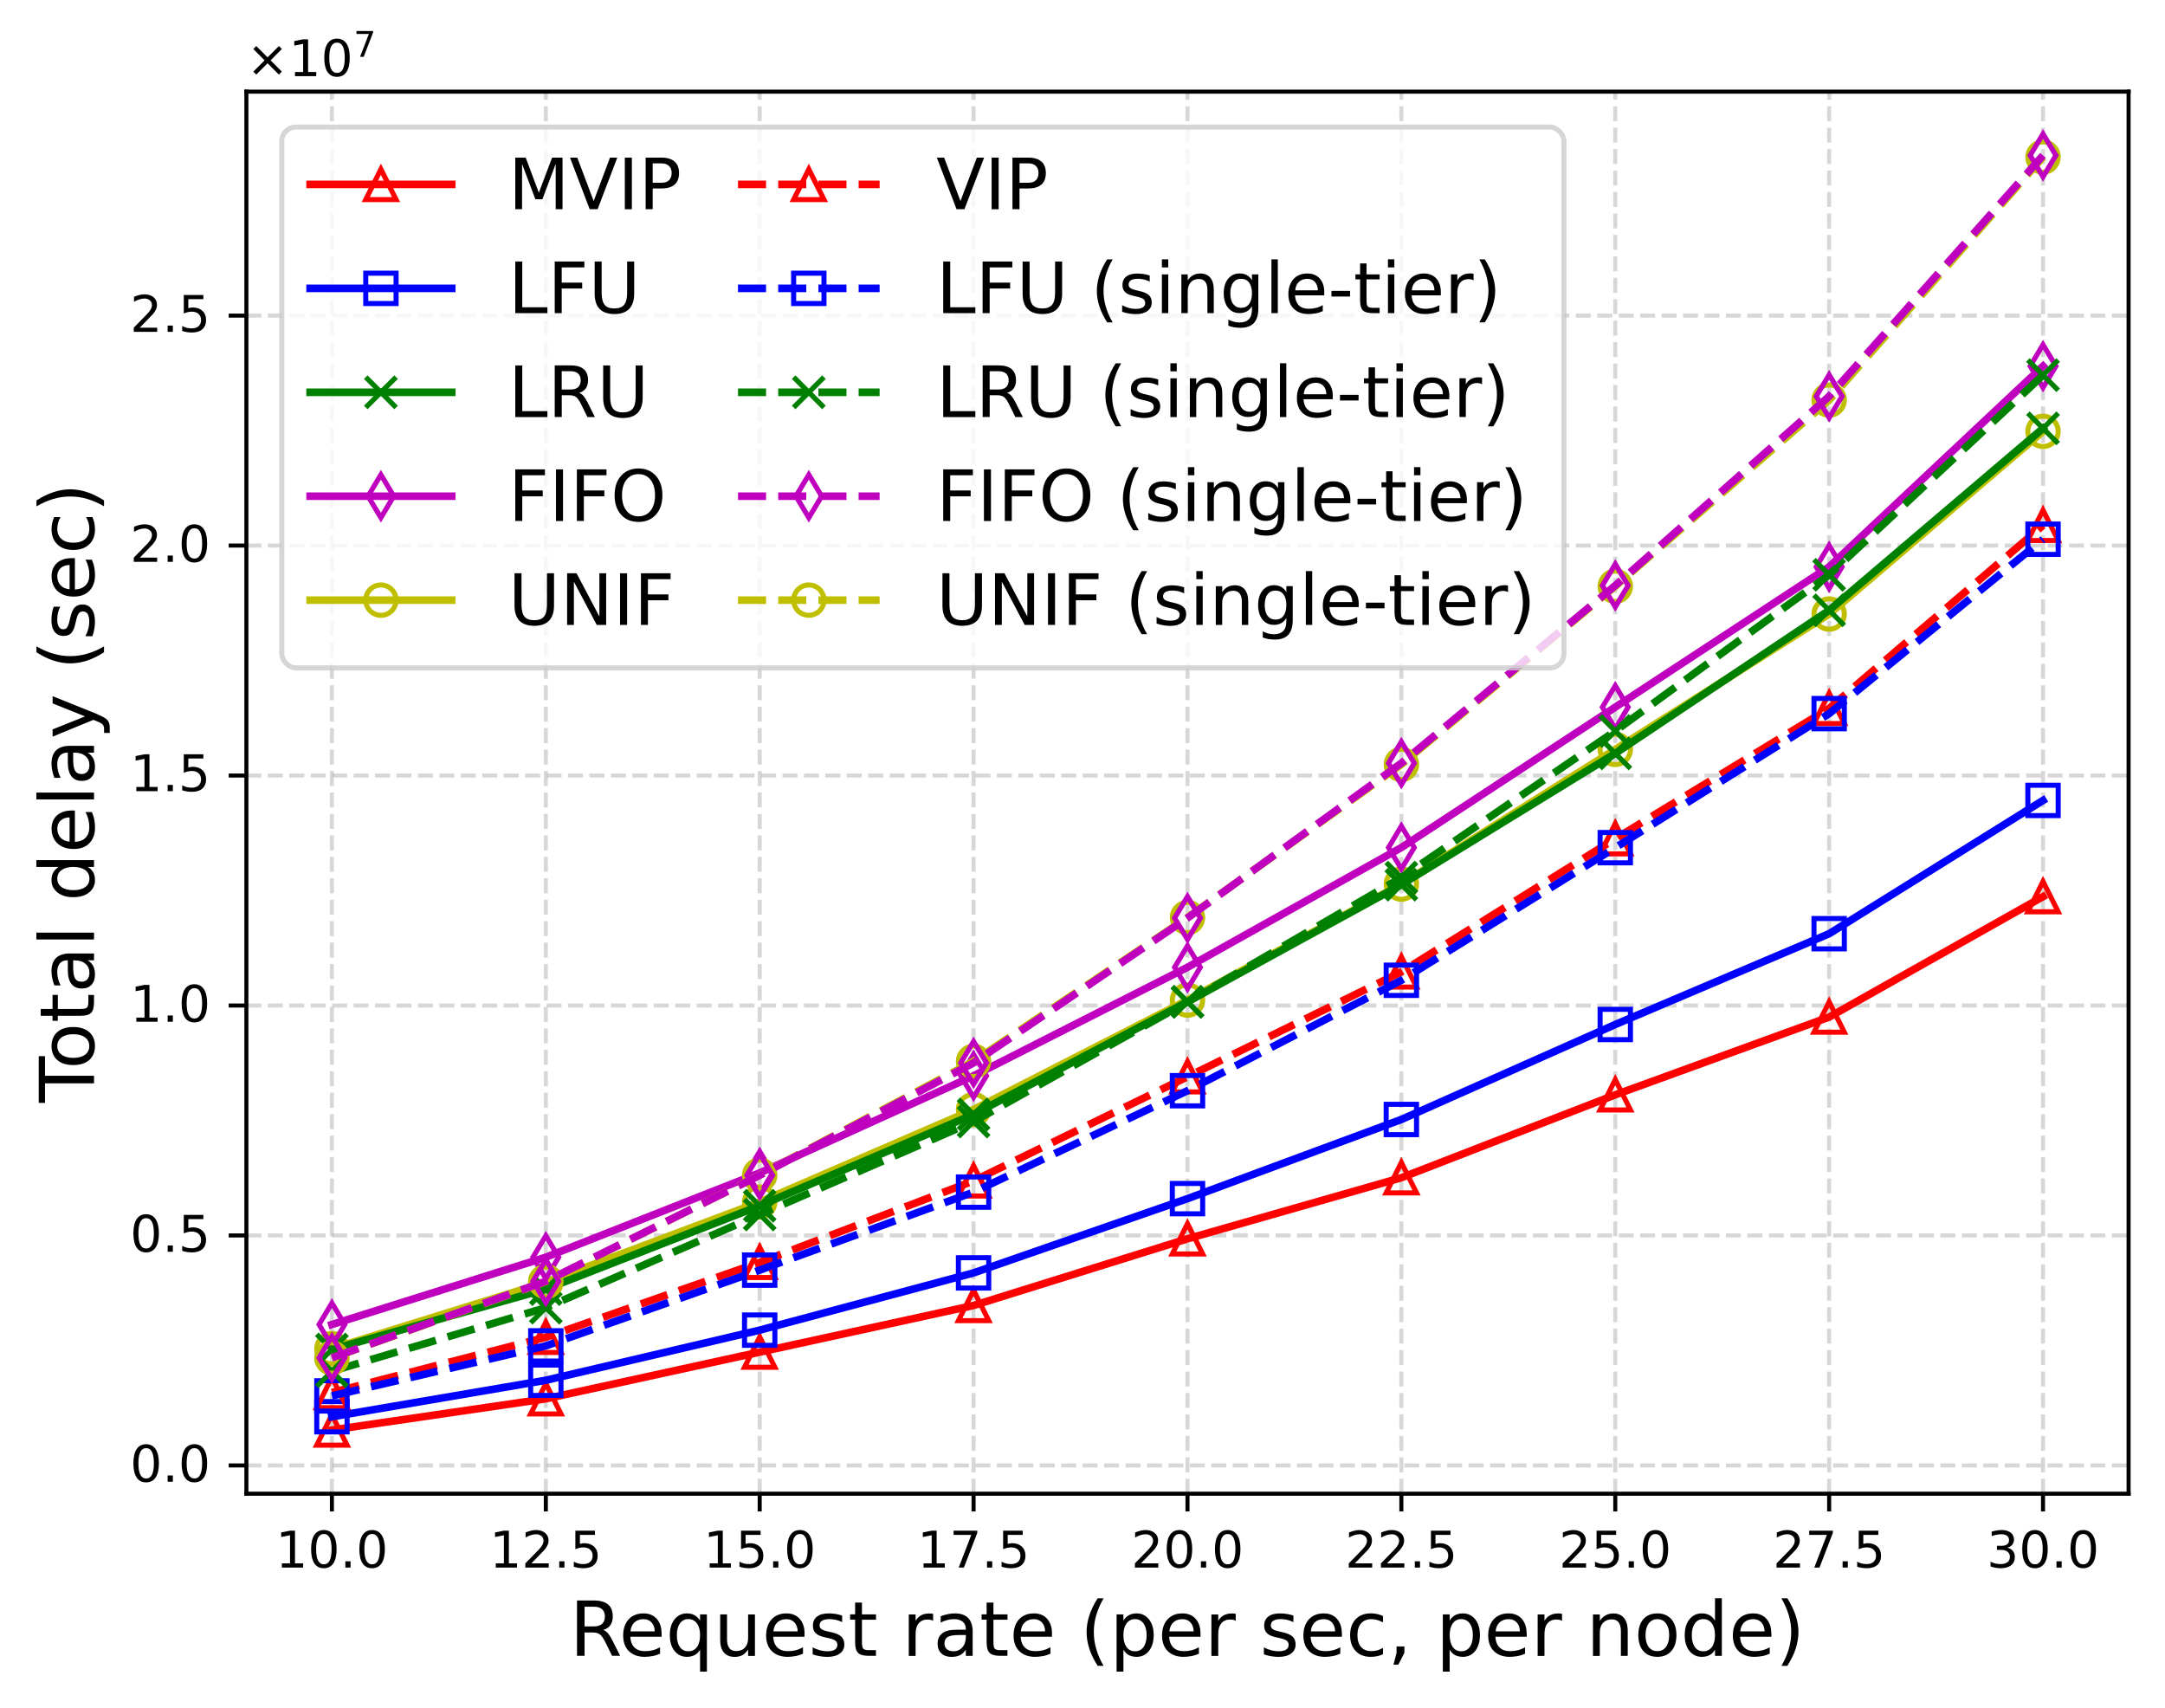 <?xml version="1.0" encoding="UTF-8"?>
<svg id="Layer_1" data-name="Layer 1" xmlns="http://www.w3.org/2000/svg" version="1.1" xmlns:xlink="http://www.w3.org/1999/xlink" viewBox="0 0 428.1 337.71">
  <defs>
    <style>
      .cls-1 {
        clip-path: url(#clippath-73);
      }

      .cls-2 {
        clip-path: url(#clippath-72);
      }

      .cls-3 {
        clip-path: url(#clippath-62);
      }

      .cls-4 {
        clip-path: url(#clippath-45);
      }

      .cls-5 {
        clip-path: url(#clippath-63);
      }

      .cls-6 {
        clip-path: url(#clippath-20);
      }

      .cls-7 {
        clip-path: url(#clippath-11);
      }

      .cls-8 {
        clip-path: url(#clippath-16);
      }

      .cls-9, .cls-10, .cls-11, .cls-12, .cls-13, .cls-14, .cls-15, .cls-16, .cls-17, .cls-18, .cls-19, .cls-20, .cls-21, .cls-22, .cls-23, .cls-24, .cls-25, .cls-26, .cls-27, .cls-28 {
        fill: none;
      }

      .cls-9, .cls-17, .cls-21, .cls-23, .cls-24 {
        stroke-miterlimit: 10;
      }

      .cls-9, .cls-22, .cls-27 {
        stroke: #bf00bf;
      }

      .cls-29 {
        clip-path: url(#clippath-59);
      }

      .cls-30 {
        clip-path: url(#clippath-78);
      }

      .cls-31 {
        clip-path: url(#clippath-93);
      }

      .cls-32 {
        clip-path: url(#clippath-89);
      }

      .cls-33 {
        clip-path: url(#clippath-33);
      }

      .cls-34 {
        fill: #000;
      }

      .cls-34, .cls-12, .cls-35, .cls-36 {
        stroke-width: 0px;
      }

      .cls-37 {
        clip-path: url(#clippath-64);
      }

      .cls-38 {
        clip-path: url(#clippath-47);
      }

      .cls-39 {
        clip-path: url(#clippath-94);
      }

      .cls-40 {
        clip-path: url(#clippath-77);
      }

      .cls-10, .cls-11, .cls-13, .cls-14, .cls-15, .cls-16, .cls-18, .cls-19, .cls-20, .cls-22, .cls-25, .cls-26, .cls-27, .cls-28 {
        stroke-linejoin: round;
      }

      .cls-10, .cls-11, .cls-20 {
        stroke: #bfbf00;
      }

      .cls-41 {
        clip-path: url(#clippath-41);
      }

      .cls-42 {
        clip-path: url(#clippath-32);
      }

      .cls-43 {
        clip-path: url(#clippath-108);
      }

      .cls-44 {
        clip-path: url(#clippath-112);
      }

      .cls-45 {
        clip-path: url(#clippath-87);
      }

      .cls-46 {
        clip-path: url(#clippath-83);
      }

      .cls-47 {
        clip-path: url(#clippath-114);
      }

      .cls-11, .cls-13, .cls-14, .cls-16, .cls-18, .cls-19, .cls-20, .cls-22, .cls-26, .cls-27 {
        stroke-width: 1.5px;
      }

      .cls-11, .cls-13, .cls-16, .cls-19, .cls-27 {
        stroke-dasharray: 0 0 5.55 2.4;
      }

      .cls-48 {
        clip-path: url(#clippath-105);
      }

      .cls-49 {
        clip-path: url(#clippath-2);
      }

      .cls-50 {
        clip-path: url(#clippath-13);
      }

      .cls-51 {
        clip-path: url(#clippath-88);
      }

      .cls-52 {
        clip-path: url(#clippath-37);
      }

      .cls-53 {
        clip-path: url(#clippath-46);
      }

      .cls-54 {
        clip-path: url(#clippath-25);
      }

      .cls-55 {
        clip-path: url(#clippath-98);
      }

      .cls-56 {
        clip-path: url(#clippath-107);
      }

      .cls-57 {
        clip-path: url(#clippath-15);
      }

      .cls-58 {
        clip-path: url(#clippath-6);
      }

      .cls-59 {
        clip-path: url(#clippath-104);
      }

      .cls-60 {
        clip-path: url(#clippath-76);
      }

      .cls-61 {
        clip-path: url(#clippath-40);
      }

      .cls-62 {
        clip-path: url(#clippath-26);
      }

      .cls-63 {
        clip-path: url(#clippath-81);
      }

      .cls-64 {
        clip-path: url(#clippath-111);
      }

      .cls-65 {
        clip-path: url(#clippath-75);
      }

      .cls-66 {
        clip-path: url(#clippath-7);
      }

      .cls-67 {
        clip-path: url(#clippath-21);
      }

      .cls-13, .cls-18, .cls-24 {
        stroke: red;
      }

      .cls-68 {
        clip-path: url(#clippath-34);
      }

      .cls-69 {
        clip-path: url(#clippath-57);
      }

      .cls-70 {
        clip-path: url(#clippath-102);
      }

      .cls-71 {
        clip-path: url(#clippath-1);
      }

      .cls-72 {
        clip-path: url(#clippath-4);
      }

      .cls-73 {
        clip-path: url(#clippath-38);
      }

      .cls-14, .cls-15, .cls-16 {
        stroke: green;
      }

      .cls-14, .cls-18, .cls-20, .cls-21, .cls-22, .cls-26 {
        stroke-linecap: square;
      }

      .cls-74 {
        clip-path: url(#clippath-36);
      }

      .cls-75 {
        clip-path: url(#clippath-27);
      }

      .cls-76 {
        clip-path: url(#clippath-109);
      }

      .cls-77 {
        clip-path: url(#clippath-101);
      }

      .cls-78 {
        clip-path: url(#clippath-60);
      }

      .cls-35, .cls-17 {
        opacity: .8;
      }

      .cls-35, .cls-36 {
        fill: #fff;
      }

      .cls-79 {
        clip-path: url(#clippath-44);
      }

      .cls-80 {
        clip-path: url(#clippath-12);
      }

      .cls-81 {
        clip-path: url(#clippath-113);
      }

      .cls-82 {
        clip-path: url(#clippath-95);
      }

      .cls-83 {
        clip-path: url(#clippath-80);
      }

      .cls-17 {
        stroke: #ccc;
      }

      .cls-84 {
        clip-path: url(#clippath-24);
      }

      .cls-85 {
        clip-path: url(#clippath-99);
      }

      .cls-86 {
        clip-path: url(#clippath-30);
      }

      .cls-19, .cls-23, .cls-26 {
        stroke: blue;
      }

      .cls-87 {
        clip-path: url(#clippath-79);
      }

      .cls-88 {
        clip-path: url(#clippath-22);
      }

      .cls-89 {
        clip-path: url(#clippath-96);
      }

      .cls-90 {
        clip-path: url(#clippath-103);
      }

      .cls-91 {
        clip-path: url(#clippath-9);
      }

      .cls-92 {
        clip-path: url(#clippath-82);
      }

      .cls-93 {
        clip-path: url(#clippath-52);
      }

      .cls-94 {
        clip-path: url(#clippath);
      }

      .cls-95 {
        clip-path: url(#clippath-50);
      }

      .cls-96 {
        clip-path: url(#clippath-48);
      }

      .cls-97 {
        clip-path: url(#clippath-61);
      }

      .cls-98 {
        clip-path: url(#clippath-39);
      }

      .cls-99 {
        clip-path: url(#clippath-19);
      }

      .cls-100 {
        clip-path: url(#clippath-31);
      }

      .cls-101 {
        clip-path: url(#clippath-86);
      }

      .cls-102 {
        clip-path: url(#clippath-54);
      }

      .cls-103 {
        clip-path: url(#clippath-3);
      }

      .cls-104 {
        clip-path: url(#clippath-91);
      }

      .cls-21, .cls-25, .cls-28 {
        stroke-width: .8px;
      }

      .cls-21, .cls-28 {
        stroke: #000;
      }

      .cls-105 {
        clip-path: url(#clippath-43);
      }

      .cls-106 {
        clip-path: url(#clippath-70);
      }

      .cls-107 {
        clip-path: url(#clippath-8);
      }

      .cls-108 {
        clip-path: url(#clippath-55);
      }

      .cls-109 {
        clip-path: url(#clippath-69);
      }

      .cls-110 {
        clip-path: url(#clippath-29);
      }

      .cls-111 {
        clip-path: url(#clippath-18);
      }

      .cls-112 {
        clip-path: url(#clippath-90);
      }

      .cls-113 {
        clip-path: url(#clippath-14);
      }

      .cls-114 {
        clip-path: url(#clippath-17);
      }

      .cls-115 {
        clip-path: url(#clippath-97);
      }

      .cls-116 {
        clip-path: url(#clippath-5);
      }

      .cls-117 {
        clip-path: url(#clippath-58);
      }

      .cls-118 {
        clip-path: url(#clippath-84);
      }

      .cls-25 {
        opacity: .5;
        stroke: #b0b0b0;
        stroke-dasharray: 0 0 2.96 1.28;
      }

      .cls-119 {
        clip-path: url(#clippath-42);
      }

      .cls-120 {
        clip-path: url(#clippath-65);
      }

      .cls-121 {
        clip-path: url(#clippath-10);
      }

      .cls-122 {
        clip-path: url(#clippath-23);
      }

      .cls-123 {
        clip-path: url(#clippath-100);
      }

      .cls-124 {
        clip-path: url(#clippath-92);
      }

      .cls-125 {
        clip-path: url(#clippath-74);
      }

      .cls-126 {
        clip-path: url(#clippath-56);
      }

      .cls-127 {
        clip-path: url(#clippath-53);
      }

      .cls-128 {
        clip-path: url(#clippath-49);
      }

      .cls-129 {
        clip-path: url(#clippath-110);
      }

      .cls-130 {
        clip-path: url(#clippath-67);
      }

      .cls-131 {
        clip-path: url(#clippath-51);
      }

      .cls-132 {
        clip-path: url(#clippath-28);
      }

      .cls-133 {
        clip-path: url(#clippath-71);
      }

      .cls-134 {
        clip-path: url(#clippath-85);
      }

      .cls-135 {
        clip-path: url(#clippath-106);
      }

      .cls-136 {
        clip-path: url(#clippath-68);
      }

      .cls-137 {
        clip-path: url(#clippath-35);
      }

      .cls-138 {
        clip-path: url(#clippath-66);
      }
    </style>
    <clipPath id="clippath">
      <rect class="cls-12" x="48.72" y="18.12" width="372.19" height="277.2"/>
    </clipPath>
    <clipPath id="clippath-1">
      <rect class="cls-12" x="48.72" y="18.12" width="372.19" height="277.2"/>
    </clipPath>
    <clipPath id="clippath-2">
      <rect class="cls-12" x="48.72" y="18.12" width="372.19" height="277.2"/>
    </clipPath>
    <clipPath id="clippath-3">
      <rect class="cls-12" x="48.72" y="18.12" width="372.19" height="277.2"/>
    </clipPath>
    <clipPath id="clippath-4">
      <rect class="cls-12" x="48.72" y="18.12" width="372.19" height="277.2"/>
    </clipPath>
    <clipPath id="clippath-5">
      <rect class="cls-12" x="48.72" y="18.12" width="372.19" height="277.2"/>
    </clipPath>
    <clipPath id="clippath-6">
      <rect class="cls-12" x="48.72" y="18.12" width="372.19" height="277.2"/>
    </clipPath>
    <clipPath id="clippath-7">
      <rect class="cls-12" x="48.72" y="18.12" width="372.19" height="277.2"/>
    </clipPath>
    <clipPath id="clippath-8">
      <rect class="cls-12" x="48.72" y="18.12" width="372.19" height="277.2"/>
    </clipPath>
    <clipPath id="clippath-9">
      <rect class="cls-12" x="48.72" y="18.12" width="372.19" height="277.2"/>
    </clipPath>
    <clipPath id="clippath-10">
      <rect class="cls-12" x="48.72" y="18.12" width="372.19" height="277.2"/>
    </clipPath>
    <clipPath id="clippath-11">
      <rect class="cls-12" x="48.72" y="18.12" width="372.19" height="277.2"/>
    </clipPath>
    <clipPath id="clippath-12">
      <rect class="cls-12" x="48.72" y="18.12" width="372.19" height="277.2"/>
    </clipPath>
    <clipPath id="clippath-13">
      <rect class="cls-12" x="48.72" y="18.12" width="372.19" height="277.2"/>
    </clipPath>
    <clipPath id="clippath-14">
      <rect class="cls-12" x="48.72" y="18.12" width="372.19" height="277.2"/>
    </clipPath>
    <clipPath id="clippath-15">
      <rect class="cls-12" x="48.72" y="18.12" width="372.19" height="277.2"/>
    </clipPath>
    <clipPath id="clippath-16">
      <rect class="cls-12" x="57.63" y="274.72" width="16" height="16"/>
    </clipPath>
    <clipPath id="clippath-17">
      <rect class="cls-12" x="99.93" y="268.55" width="16" height="16"/>
    </clipPath>
    <clipPath id="clippath-18">
      <rect class="cls-12" x="142.22" y="259.32" width="16" height="16"/>
    </clipPath>
    <clipPath id="clippath-19">
      <rect class="cls-12" x="184.51" y="250.1" width="16" height="16"/>
    </clipPath>
    <clipPath id="clippath-20">
      <rect class="cls-12" x="226.81" y="236.92" width="16" height="16"/>
    </clipPath>
    <clipPath id="clippath-21">
      <rect class="cls-12" x="269.1" y="224.84" width="16" height="16"/>
    </clipPath>
    <clipPath id="clippath-22">
      <rect class="cls-12" x="311.4" y="208.45" width="16" height="16"/>
    </clipPath>
    <clipPath id="clippath-23">
      <rect class="cls-12" x="353.69" y="193.08" width="16" height="16"/>
    </clipPath>
    <clipPath id="clippath-24">
      <rect class="cls-12" x="395.98" y="169.27" width="16" height="16"/>
    </clipPath>
    <clipPath id="clippath-25">
      <rect class="cls-12" x="48.72" y="18.12" width="372.19" height="277.2"/>
    </clipPath>
    <clipPath id="clippath-26">
      <rect class="cls-12" x="57.63" y="258.65" width="16" height="16"/>
    </clipPath>
    <clipPath id="clippath-27">
      <rect class="cls-12" x="99.93" y="245.51" width="16" height="16"/>
    </clipPath>
    <clipPath id="clippath-28">
      <rect class="cls-12" x="142.22" y="229.66" width="16" height="16"/>
    </clipPath>
    <clipPath id="clippath-29">
      <rect class="cls-12" x="184.51" y="211.36" width="16" height="16"/>
    </clipPath>
    <clipPath id="clippath-30">
      <rect class="cls-12" x="226.81" y="189.72" width="16" height="16"/>
    </clipPath>
    <clipPath id="clippath-31">
      <rect class="cls-12" x="269.1" y="166.79" width="16" height="16"/>
    </clipPath>
    <clipPath id="clippath-32">
      <rect class="cls-12" x="311.4" y="140.16" width="16" height="16"/>
    </clipPath>
    <clipPath id="clippath-33">
      <rect class="cls-12" x="353.69" y="113.4" width="16" height="16"/>
    </clipPath>
    <clipPath id="clippath-34">
      <rect class="cls-12" x="395.98" y="77.28" width="16" height="16"/>
    </clipPath>
    <clipPath id="clippath-35">
      <rect class="cls-12" x="48.72" y="18.12" width="372.19" height="277.2"/>
    </clipPath>
    <clipPath id="clippath-36">
      <rect class="cls-12" x="58.09" y="252.62" width="15.09" height="18.49"/>
    </clipPath>
    <clipPath id="clippath-37">
      <rect class="cls-12" x="100.38" y="239.32" width="15.09" height="18.49"/>
    </clipPath>
    <clipPath id="clippath-38">
      <rect class="cls-12" x="142.68" y="222.65" width="15.09" height="18.49"/>
    </clipPath>
    <clipPath id="clippath-39">
      <rect class="cls-12" x="184.97" y="203.45" width="15.09" height="18.49"/>
    </clipPath>
    <clipPath id="clippath-40">
      <rect class="cls-12" x="227.26" y="181.99" width="15.09" height="18.49"/>
    </clipPath>
    <clipPath id="clippath-41">
      <rect class="cls-12" x="269.56" y="158.33" width="15.09" height="18.49"/>
    </clipPath>
    <clipPath id="clippath-42">
      <rect class="cls-12" x="311.85" y="130.57" width="15.09" height="18.49"/>
    </clipPath>
    <clipPath id="clippath-43">
      <rect class="cls-12" x="354.14" y="102.82" width="15.09" height="18.49"/>
    </clipPath>
    <clipPath id="clippath-44">
      <rect class="cls-12" x="396.44" y="63.15" width="15.09" height="18.49"/>
    </clipPath>
    <clipPath id="clippath-45">
      <rect class="cls-12" x="48.72" y="18.12" width="372.19" height="277.2"/>
    </clipPath>
    <clipPath id="clippath-46">
      <rect class="cls-12" x="57.63" y="272.1" width="16" height="16"/>
    </clipPath>
    <clipPath id="clippath-47">
      <rect class="cls-12" x="99.93" y="264.89" width="16" height="16"/>
    </clipPath>
    <clipPath id="clippath-48">
      <rect class="cls-12" x="142.22" y="254.98" width="16" height="16"/>
    </clipPath>
    <clipPath id="clippath-49">
      <rect class="cls-12" x="184.51" y="243.66" width="16" height="16"/>
    </clipPath>
    <clipPath id="clippath-50">
      <rect class="cls-12" x="226.81" y="228.98" width="16" height="16"/>
    </clipPath>
    <clipPath id="clippath-51">
      <rect class="cls-12" x="269.1" y="213.33" width="16" height="16"/>
    </clipPath>
    <clipPath id="clippath-52">
      <rect class="cls-12" x="311.4" y="194.55" width="16" height="16"/>
    </clipPath>
    <clipPath id="clippath-53">
      <rect class="cls-12" x="353.69" y="176.6" width="16" height="16"/>
    </clipPath>
    <clipPath id="clippath-54">
      <rect class="cls-12" x="395.98" y="150.25" width="16" height="16"/>
    </clipPath>
    <clipPath id="clippath-55">
      <rect class="cls-12" x="48.72" y="18.12" width="372.19" height="277.2"/>
    </clipPath>
    <clipPath id="clippath-56">
      <rect class="cls-12" x="57.63" y="258.8" width="16" height="16"/>
    </clipPath>
    <clipPath id="clippath-57">
      <rect class="cls-12" x="99.93" y="246.87" width="16" height="16"/>
    </clipPath>
    <clipPath id="clippath-58">
      <rect class="cls-12" x="142.22" y="230.39" width="16" height="16"/>
    </clipPath>
    <clipPath id="clippath-59">
      <rect class="cls-12" x="184.51" y="212.33" width="16" height="16"/>
    </clipPath>
    <clipPath id="clippath-60">
      <rect class="cls-12" x="226.81" y="190.07" width="16" height="16"/>
    </clipPath>
    <clipPath id="clippath-61">
      <rect class="cls-12" x="269.1" y="166.91" width="16" height="16"/>
    </clipPath>
    <clipPath id="clippath-62">
      <rect class="cls-12" x="311.4" y="140.95" width="16" height="16"/>
    </clipPath>
    <clipPath id="clippath-63">
      <rect class="cls-12" x="353.69" y="112.66" width="16" height="16"/>
    </clipPath>
    <clipPath id="clippath-64">
      <rect class="cls-12" x="395.98" y="76.69" width="16" height="16"/>
    </clipPath>
    <clipPath id="clippath-65">
      <rect class="cls-12" x="48.72" y="18.12" width="372.19" height="277.2"/>
    </clipPath>
    <clipPath id="clippath-66">
      <rect class="cls-12" x="57.63" y="267.31" width="16" height="16"/>
    </clipPath>
    <clipPath id="clippath-67">
      <rect class="cls-12" x="99.93" y="256.39" width="16" height="16"/>
    </clipPath>
    <clipPath id="clippath-68">
      <rect class="cls-12" x="142.22" y="241.58" width="16" height="16"/>
    </clipPath>
    <clipPath id="clippath-69">
      <rect class="cls-12" x="184.51" y="225.46" width="16" height="16"/>
    </clipPath>
    <clipPath id="clippath-70">
      <rect class="cls-12" x="226.81" y="204.88" width="16" height="16"/>
    </clipPath>
    <clipPath id="clippath-71">
      <rect class="cls-12" x="269.1" y="184.15" width="16" height="16"/>
    </clipPath>
    <clipPath id="clippath-72">
      <rect class="cls-12" x="311.4" y="157.82" width="16" height="16"/>
    </clipPath>
    <clipPath id="clippath-73">
      <rect class="cls-12" x="353.69" y="132.05" width="16" height="16"/>
    </clipPath>
    <clipPath id="clippath-74">
      <rect class="cls-12" x="395.98" y="95.86" width="16" height="16"/>
    </clipPath>
    <clipPath id="clippath-75">
      <rect class="cls-12" x="48.72" y="18.12" width="372.19" height="277.2"/>
    </clipPath>
    <clipPath id="clippath-76">
      <rect class="cls-12" x="57.63" y="267.98" width="16" height="16"/>
    </clipPath>
    <clipPath id="clippath-77">
      <rect class="cls-12" x="99.93" y="258.09" width="16" height="16"/>
    </clipPath>
    <clipPath id="clippath-78">
      <rect class="cls-12" x="142.22" y="243.11" width="16" height="16"/>
    </clipPath>
    <clipPath id="clippath-79">
      <rect class="cls-12" x="184.51" y="227.69" width="16" height="16"/>
    </clipPath>
    <clipPath id="clippath-80">
      <rect class="cls-12" x="226.81" y="207.64" width="16" height="16"/>
    </clipPath>
    <clipPath id="clippath-81">
      <rect class="cls-12" x="269.1" y="185.81" width="16" height="16"/>
    </clipPath>
    <clipPath id="clippath-82">
      <rect class="cls-12" x="311.4" y="159.59" width="16" height="16"/>
    </clipPath>
    <clipPath id="clippath-83">
      <rect class="cls-12" x="353.69" y="133.09" width="16" height="16"/>
    </clipPath>
    <clipPath id="clippath-84">
      <rect class="cls-12" x="395.98" y="98.61" width="16" height="16"/>
    </clipPath>
    <clipPath id="clippath-85">
      <rect class="cls-12" x="48.72" y="18.12" width="372.19" height="277.2"/>
    </clipPath>
    <clipPath id="clippath-86">
      <rect class="cls-12" x="57.63" y="263.1" width="16" height="16"/>
    </clipPath>
    <clipPath id="clippath-87">
      <rect class="cls-12" x="99.93" y="250.54" width="16" height="16"/>
    </clipPath>
    <clipPath id="clippath-88">
      <rect class="cls-12" x="142.22" y="232.12" width="16" height="16"/>
    </clipPath>
    <clipPath id="clippath-89">
      <rect class="cls-12" x="184.51" y="213.74" width="16" height="16"/>
    </clipPath>
    <clipPath id="clippath-90">
      <rect class="cls-12" x="226.81" y="190.07" width="16" height="16"/>
    </clipPath>
    <clipPath id="clippath-91">
      <rect class="cls-12" x="269.1" y="165.51" width="16" height="16"/>
    </clipPath>
    <clipPath id="clippath-92">
      <rect class="cls-12" x="311.4" y="136.53" width="16" height="16"/>
    </clipPath>
    <clipPath id="clippath-93">
      <rect class="cls-12" x="353.69" y="105.65" width="16" height="16"/>
    </clipPath>
    <clipPath id="clippath-94">
      <rect class="cls-12" x="395.98" y="66.17" width="16" height="16"/>
    </clipPath>
    <clipPath id="clippath-95">
      <rect class="cls-12" x="48.72" y="18.12" width="372.19" height="277.2"/>
    </clipPath>
    <clipPath id="clippath-96">
      <rect class="cls-12" x="57.63" y="260.48" width="16" height="16"/>
    </clipPath>
    <clipPath id="clippath-97">
      <rect class="cls-12" x="99.93" y="245.38" width="16" height="16"/>
    </clipPath>
    <clipPath id="clippath-98">
      <rect class="cls-12" x="142.22" y="224.33" width="16" height="16"/>
    </clipPath>
    <clipPath id="clippath-99">
      <rect class="cls-12" x="184.51" y="201.83" width="16" height="16"/>
    </clipPath>
    <clipPath id="clippath-100">
      <rect class="cls-12" x="226.81" y="173.4" width="16" height="16"/>
    </clipPath>
    <clipPath id="clippath-101">
      <rect class="cls-12" x="269.1" y="143.13" width="16" height="16"/>
    </clipPath>
    <clipPath id="clippath-102">
      <rect class="cls-12" x="311.4" y="107.91" width="16" height="16"/>
    </clipPath>
    <clipPath id="clippath-103">
      <rect class="cls-12" x="353.69" y="71.1" width="16" height="16"/>
    </clipPath>
    <clipPath id="clippath-104">
      <rect class="cls-12" x="395.98" y="23.05" width="16" height="16"/>
    </clipPath>
    <clipPath id="clippath-105">
      <rect class="cls-12" x="48.72" y="18.12" width="372.19" height="277.2"/>
    </clipPath>
    <clipPath id="clippath-106">
      <rect class="cls-12" x="58.09" y="259.21" width="15.09" height="18.49"/>
    </clipPath>
    <clipPath id="clippath-107">
      <rect class="cls-12" x="100.38" y="244.07" width="15.09" height="18.49"/>
    </clipPath>
    <clipPath id="clippath-108">
      <rect class="cls-12" x="142.68" y="223.12" width="15.09" height="18.49"/>
    </clipPath>
    <clipPath id="clippath-109">
      <rect class="cls-12" x="184.97" y="200.9" width="15.09" height="18.49"/>
    </clipPath>
    <clipPath id="clippath-110">
      <rect class="cls-12" x="227.26" y="172.25" width="15.09" height="18.49"/>
    </clipPath>
    <clipPath id="clippath-111">
      <rect class="cls-12" x="269.56" y="141.64" width="15.09" height="18.49"/>
    </clipPath>
    <clipPath id="clippath-112">
      <rect class="cls-12" x="311.85" y="106.51" width="15.09" height="18.49"/>
    </clipPath>
    <clipPath id="clippath-113">
      <rect class="cls-12" x="354.14" y="69.1" width="15.09" height="18.49"/>
    </clipPath>
    <clipPath id="clippath-114">
      <rect class="cls-12" x="396.44" y="21.48" width="15.09" height="18.49"/>
    </clipPath>
  </defs>
  <rect class="cls-36" width="428.1" height="337.71"/>
  <rect class="cls-36" x="48.72" y="18.12" width="372.19" height="277.2"/>
  <g class="cls-94">
    <line class="cls-25" x1="65.63" y1="295.32" x2="65.63" y2="18.12"/>
  </g>
  <line class="cls-34" x1="65.63" y1="295.32" x2="65.63" y2="298.82"/>
  <line class="cls-28" x1="65.63" y1="295.32" x2="65.63" y2="298.82"/>
  <polygon class="cls-34" points="55.74 309.09 57.35 309.09 57.35 303.53 55.6 303.88 55.6 302.98 57.34 302.63 58.33 302.63 58.33 309.09 59.94 309.09 59.94 309.92 55.74 309.92 55.74 309.09"/>
  <path class="cls-34" d="M64.04,302.5c.81,0,1.43.33,1.87.97.43.65.65,1.59.65,2.81s-.22,2.17-.65,2.81c-.44.64-1.06.96-1.88.96s-1.44-.32-1.87-.96-.64-1.58-.64-2.81.21-2.16.64-2.81c.43-.64,1.06-.97,1.88-.97ZM64.04,303.28c-.51,0-.89.25-1.15.75-.26.5-.38,1.25-.38,2.25s.12,1.75.38,2.25c.26.5.64.75,1.15.75s.89-.25,1.15-.75c.25-.5.38-1.25.38-2.25s-.13-1.75-.38-2.25c-.26-.5-.64-.75-1.15-.75Z"/>
  <rect class="cls-34" x="68.29" y="308.68" width="1.03" height="1.24"/>
  <path class="cls-34" d="M73.58,302.5c.81,0,1.43.33,1.87.97.43.65.65,1.59.65,2.81s-.22,2.17-.65,2.81c-.44.64-1.06.96-1.88.96s-1.44-.32-1.87-.96-.64-1.58-.64-2.81.21-2.16.64-2.81c.43-.64,1.06-.97,1.88-.97ZM73.58,303.28c-.51,0-.89.25-1.15.75s-.38,1.25-.38,2.25.12,1.75.38,2.25.64.75,1.15.75.89-.25,1.15-.75c.25-.5.38-1.25.38-2.25s-.13-1.75-.38-2.25c-.26-.5-.64-.75-1.15-.75Z"/>
  <g class="cls-71">
    <line class="cls-25" x1="107.93" y1="295.32" x2="107.93" y2="18.12"/>
  </g>
  <line class="cls-34" x1="107.93" y1="295.32" x2="107.93" y2="298.82"/>
  <line class="cls-28" x1="107.93" y1="295.32" x2="107.93" y2="298.82"/>
  <polygon class="cls-34" points="98.03 309.09 99.64 309.09 99.64 303.53 97.89 303.88 97.89 302.98 99.63 302.63 100.62 302.63 100.62 309.09 102.23 309.09 102.23 309.92 98.03 309.92 98.03 309.09"/>
  <path class="cls-34" d="M105.07,309.09h3.44v.83h-4.63v-.83c.37-.38.88-.9,1.53-1.56.64-.65,1.05-1.07,1.22-1.26.32-.35.54-.65.66-.9.12-.24.19-.49.19-.73,0-.38-.14-.7-.41-.94-.27-.24-.62-.37-1.06-.37-.31,0-.64.06-.98.16-.34.11-.71.27-1.1.49v-1c.4-.16.77-.28,1.11-.36.34-.08.66-.12.95-.12.75,0,1.35.19,1.8.57.45.38.68.88.68,1.51,0,.3-.06.59-.17.85-.11.27-.31.59-.61.95-.08.1-.34.37-.78.82-.44.45-1.05,1.08-1.84,1.89Z"/>
  <rect class="cls-34" x="110.58" y="308.68" width="1.03" height="1.24"/>
  <path class="cls-34" d="M113.77,302.63h3.87v.83h-2.97v1.79c.14-.05.29-.09.43-.11.14-.02.29-.04.43-.04.81,0,1.45.23,1.93.67.48.45.72,1.05.72,1.81s-.25,1.4-.74,1.83-1.18.64-2.06.64c-.31,0-.62-.03-.94-.07-.32-.05-.64-.12-.98-.23v-.99c.29.16.59.28.91.36.31.08.64.11.99.11.56,0,1.01-.14,1.34-.44.32-.3.49-.7.49-1.21s-.17-.9-.49-1.2c-.33-.3-.78-.45-1.34-.45-.26,0-.53.03-.79.09-.26.06-.53.15-.8.27v-3.66Z"/>
  <g class="cls-49">
    <line class="cls-25" x1="150.22" y1="295.32" x2="150.22" y2="18.12"/>
  </g>
  <line class="cls-34" x1="150.22" y1="295.32" x2="150.22" y2="298.82"/>
  <line class="cls-28" x1="150.22" y1="295.32" x2="150.22" y2="298.82"/>
  <polygon class="cls-34" points="140.33 309.09 141.94 309.09 141.94 303.53 140.19 303.88 140.19 302.98 141.93 302.63 142.92 302.63 142.92 309.09 144.53 309.09 144.53 309.92 140.33 309.92 140.33 309.09"/>
  <path class="cls-34" d="M146.53,302.63h3.87v.83h-2.97v1.79c.14-.05.29-.09.43-.11s.29-.04.43-.04c.81,0,1.45.23,1.93.67.48.45.72,1.05.72,1.81s-.25,1.4-.74,1.83-1.18.64-2.06.64c-.31,0-.62-.03-.94-.07-.32-.05-.64-.12-.98-.23v-.99c.29.16.59.28.91.36.31.08.64.11.99.11.56,0,1.01-.14,1.34-.44.32-.3.49-.7.49-1.21s-.17-.9-.49-1.2c-.33-.3-.78-.45-1.34-.45-.26,0-.53.03-.79.09-.26.06-.53.15-.8.27v-3.66Z"/>
  <rect class="cls-34" x="152.88" y="308.68" width="1.03" height="1.24"/>
  <path class="cls-34" d="M158.17,302.5c.81,0,1.43.33,1.87.97.43.65.65,1.59.65,2.81s-.22,2.17-.65,2.81c-.44.64-1.06.96-1.88.96s-1.44-.32-1.87-.96c-.43-.64-.64-1.58-.64-2.81s.21-2.16.64-2.81c.43-.64,1.06-.97,1.88-.97ZM158.17,303.28c-.51,0-.89.25-1.15.75s-.38,1.25-.38,2.25.12,1.75.38,2.25.64.75,1.15.75.89-.25,1.15-.75c.25-.5.38-1.25.38-2.25s-.13-1.75-.38-2.25c-.26-.5-.64-.75-1.15-.75Z"/>
  <g class="cls-103">
    <line class="cls-25" x1="192.51" y1="295.32" x2="192.51" y2="18.12"/>
  </g>
  <line class="cls-34" x1="192.51" y1="295.32" x2="192.51" y2="298.82"/>
  <line class="cls-28" x1="192.51" y1="295.32" x2="192.51" y2="298.82"/>
  <polygon class="cls-34" points="182.62 309.09 184.23 309.09 184.23 303.53 182.48 303.88 182.48 302.98 184.22 302.63 185.21 302.63 185.21 309.09 186.82 309.09 186.82 309.92 182.62 309.92 182.62 309.09"/>
  <polygon class="cls-34" points="188.56 302.63 193.25 302.63 193.25 303.05 190.6 309.92 189.57 309.92 192.06 303.46 188.56 303.46 188.56 302.63"/>
  <rect class="cls-34" x="195.17" y="308.68" width="1.03" height="1.24"/>
  <path class="cls-34" d="M198.36,302.63h3.87v.83h-2.97v1.79c.14-.05.29-.09.43-.11s.29-.04.43-.04c.81,0,1.45.23,1.93.67.48.45.72,1.05.72,1.81s-.25,1.4-.74,1.83-1.18.64-2.06.64c-.31,0-.62-.03-.94-.07-.32-.05-.64-.12-.98-.23v-.99c.29.16.59.28.91.36.31.08.64.11.99.11.56,0,1.01-.14,1.34-.44.32-.3.49-.7.49-1.21s-.17-.9-.49-1.2c-.33-.3-.78-.45-1.34-.45-.26,0-.53.03-.79.09-.26.06-.53.15-.8.27v-3.66Z"/>
  <g class="cls-72">
    <line class="cls-25" x1="234.81" y1="295.32" x2="234.81" y2="18.12"/>
  </g>
  <line class="cls-34" x1="234.81" y1="295.32" x2="234.81" y2="298.82"/>
  <line class="cls-28" x1="234.81" y1="295.32" x2="234.81" y2="298.82"/>
  <path class="cls-34" d="M225.6,309.09h3.44v.83h-4.63v-.83c.37-.38.88-.9,1.53-1.56.64-.65,1.05-1.07,1.22-1.26.32-.35.54-.65.66-.9.12-.24.19-.49.19-.73,0-.38-.14-.7-.41-.94-.27-.24-.62-.37-1.06-.37-.31,0-.64.06-.98.16-.34.11-.71.27-1.1.49v-1c.4-.16.77-.28,1.11-.36.34-.08.66-.12.95-.12.75,0,1.35.19,1.8.57.45.38.68.88.68,1.51,0,.3-.06.59-.17.85-.11.27-.31.59-.61.95-.08.1-.34.37-.78.82-.44.45-1.05,1.08-1.84,1.89Z"/>
  <path class="cls-34" d="M233.22,302.5c.81,0,1.43.33,1.87.97.43.65.65,1.59.65,2.81s-.22,2.17-.65,2.81c-.44.64-1.06.96-1.88.96s-1.44-.32-1.87-.96c-.43-.64-.64-1.58-.64-2.81s.21-2.16.64-2.81c.43-.64,1.06-.97,1.88-.97ZM233.22,303.28c-.51,0-.89.25-1.15.75s-.38,1.25-.38,2.25.12,1.75.38,2.25.64.75,1.15.75.89-.25,1.15-.75c.25-.5.38-1.25.38-2.25s-.13-1.75-.38-2.25c-.26-.5-.64-.75-1.15-.75Z"/>
  <rect class="cls-34" x="237.47" y="308.68" width="1.03" height="1.24"/>
  <path class="cls-34" d="M242.76,302.5c.81,0,1.43.33,1.87.97.43.65.65,1.59.65,2.81s-.22,2.17-.65,2.81c-.44.64-1.06.96-1.88.96s-1.44-.32-1.87-.96c-.43-.64-.64-1.58-.64-2.81s.21-2.16.64-2.81c.43-.64,1.06-.97,1.88-.97ZM242.76,303.28c-.51,0-.89.25-1.15.75s-.38,1.25-.38,2.25.12,1.75.38,2.25.64.75,1.15.75.89-.25,1.15-.75c.25-.5.38-1.25.38-2.25s-.13-1.75-.38-2.25c-.26-.5-.64-.75-1.15-.75Z"/>
  <g class="cls-116">
    <line class="cls-25" x1="277.1" y1="295.32" x2="277.1" y2="18.12"/>
  </g>
  <line class="cls-34" x1="277.1" y1="295.32" x2="277.1" y2="298.82"/>
  <line class="cls-28" x1="277.1" y1="295.32" x2="277.1" y2="298.82"/>
  <path class="cls-34" d="M267.89,309.09h3.44v.83h-4.63v-.83c.37-.38.88-.9,1.53-1.56.64-.65,1.05-1.07,1.22-1.26.32-.35.54-.65.66-.9.12-.24.19-.49.19-.73,0-.38-.14-.7-.41-.94-.27-.24-.62-.37-1.06-.37-.31,0-.64.06-.98.16-.34.11-.71.27-1.1.49v-1c.4-.16.77-.28,1.11-.36.34-.08.66-.12.95-.12.75,0,1.35.19,1.8.57.45.38.68.88.68,1.51,0,.3-.06.59-.17.85-.11.27-.31.59-.61.95-.08.1-.34.37-.78.82-.44.45-1.05,1.08-1.84,1.89Z"/>
  <path class="cls-34" d="M274.25,309.09h3.44v.83h-4.63v-.83c.37-.38.88-.9,1.53-1.56.64-.65,1.05-1.07,1.22-1.26.32-.35.54-.65.66-.9.12-.24.19-.49.19-.73,0-.38-.14-.7-.41-.94-.27-.24-.62-.37-1.06-.37-.31,0-.64.06-.98.16-.34.11-.71.27-1.1.49v-1c.4-.16.77-.28,1.11-.36.34-.08.66-.12.95-.12.75,0,1.35.19,1.8.57.45.38.68.88.68,1.51,0,.3-.06.59-.17.85-.11.27-.31.59-.61.95-.08.1-.34.37-.78.82-.44.45-1.05,1.08-1.84,1.89Z"/>
  <rect class="cls-34" x="279.76" y="308.68" width="1.03" height="1.24"/>
  <path class="cls-34" d="M282.95,302.63h3.87v.83h-2.97v1.79c.14-.05.29-.09.43-.11.14-.02.29-.04.43-.04.81,0,1.45.23,1.93.67.48.45.72,1.05.72,1.81s-.25,1.4-.74,1.83-1.18.64-2.06.64c-.31,0-.62-.03-.94-.07-.32-.05-.64-.12-.98-.23v-.99c.29.16.59.28.91.36.31.08.64.11.99.11.56,0,1.01-.14,1.34-.44.32-.3.49-.7.49-1.21s-.17-.9-.49-1.2c-.33-.3-.78-.45-1.34-.45-.26,0-.53.03-.79.09-.26.06-.53.15-.8.27v-3.66Z"/>
  <g class="cls-58">
    <line class="cls-25" x1="319.4" y1="295.32" x2="319.4" y2="18.12"/>
  </g>
  <line class="cls-34" x1="319.4" y1="295.32" x2="319.4" y2="298.82"/>
  <line class="cls-28" x1="319.4" y1="295.32" x2="319.4" y2="298.82"/>
  <path class="cls-34" d="M310.18,309.09h3.44v.83h-4.63v-.83c.37-.38.88-.9,1.53-1.56.64-.65,1.05-1.07,1.22-1.26.32-.35.54-.65.66-.9.12-.24.19-.49.19-.73,0-.38-.14-.7-.41-.94-.27-.24-.62-.37-1.06-.37-.31,0-.64.06-.98.16-.34.11-.71.27-1.1.49v-1c.4-.16.77-.28,1.11-.36.34-.08.66-.12.95-.12.75,0,1.35.19,1.8.57.45.38.68.88.68,1.51,0,.3-.06.59-.17.85-.11.27-.31.59-.61.95-.08.1-.34.37-.78.82-.44.45-1.05,1.08-1.84,1.89Z"/>
  <path class="cls-34" d="M315.7,302.63h3.87v.83h-2.97v1.79c.14-.05.29-.09.43-.11.14-.02.29-.04.43-.04.81,0,1.45.23,1.93.67.48.45.72,1.05.72,1.81s-.25,1.4-.74,1.83-1.18.64-2.06.64c-.31,0-.62-.03-.94-.07-.32-.05-.64-.12-.98-.23v-.99c.29.16.59.28.91.36.31.08.64.11.99.11.56,0,1.01-.14,1.34-.44.32-.3.49-.7.49-1.21s-.17-.9-.49-1.2c-.33-.3-.78-.45-1.34-.45-.26,0-.53.03-.79.09-.26.06-.53.15-.8.27v-3.66Z"/>
  <rect class="cls-34" x="322.05" y="308.68" width="1.03" height="1.24"/>
  <path class="cls-34" d="M327.34,302.5c.81,0,1.43.33,1.87.97.43.65.65,1.59.65,2.81s-.22,2.17-.65,2.81c-.44.64-1.06.96-1.88.96s-1.44-.32-1.87-.96c-.43-.64-.64-1.58-.64-2.81s.21-2.16.64-2.81c.43-.64,1.06-.97,1.88-.97ZM327.34,303.28c-.51,0-.89.25-1.15.75s-.38,1.25-.38,2.25.12,1.75.38,2.25.64.75,1.15.75.89-.25,1.15-.75c.25-.5.38-1.25.38-2.25s-.13-1.75-.38-2.25c-.26-.5-.64-.75-1.15-.75Z"/>
  <g class="cls-66">
    <line class="cls-25" x1="361.69" y1="295.32" x2="361.69" y2="18.12"/>
  </g>
  <line class="cls-34" x1="361.69" y1="295.32" x2="361.69" y2="298.82"/>
  <line class="cls-28" x1="361.69" y1="295.32" x2="361.69" y2="298.82"/>
  <path class="cls-34" d="M352.48,309.09h3.44v.83h-4.63v-.83c.37-.38.88-.9,1.53-1.56.64-.65,1.05-1.07,1.22-1.26.32-.35.54-.65.66-.9.12-.24.19-.49.19-.73,0-.38-.14-.7-.41-.94-.27-.24-.62-.37-1.06-.37-.31,0-.64.06-.98.16-.34.11-.71.27-1.1.49v-1c.4-.16.77-.28,1.11-.36.34-.08.66-.12.95-.12.75,0,1.35.19,1.8.57.45.38.68.88.68,1.51,0,.3-.06.59-.17.85-.11.27-.31.59-.61.95-.08.1-.34.37-.78.82-.44.45-1.05,1.08-1.84,1.89Z"/>
  <polygon class="cls-34" points="357.74 302.63 362.43 302.63 362.43 303.05 359.78 309.92 358.75 309.92 361.24 303.46 357.74 303.46 357.74 302.63"/>
  <rect class="cls-34" x="364.35" y="308.68" width="1.03" height="1.24"/>
  <path class="cls-34" d="M367.54,302.63h3.87v.83h-2.97v1.79c.14-.05.29-.09.43-.11.14-.02.29-.04.43-.04.81,0,1.45.23,1.93.67.48.45.72,1.05.72,1.81s-.25,1.4-.74,1.83-1.18.64-2.06.64c-.31,0-.62-.03-.94-.07-.32-.05-.64-.12-.98-.23v-.99c.29.16.59.28.91.36.31.08.64.11.99.11.56,0,1.01-.14,1.34-.44.32-.3.49-.7.49-1.21s-.17-.9-.49-1.2c-.33-.3-.78-.45-1.34-.45-.26,0-.53.03-.79.09-.26.06-.53.15-.8.27v-3.66Z"/>
  <g class="cls-107">
    <line class="cls-25" x1="403.98" y1="295.32" x2="403.98" y2="18.12"/>
  </g>
  <line class="cls-34" x1="403.98" y1="295.32" x2="403.98" y2="298.82"/>
  <line class="cls-28" x1="403.98" y1="295.32" x2="403.98" y2="298.82"/>
  <path class="cls-34" d="M396.91,305.99c.47.1.84.31,1.1.63.26.32.4.72.4,1.18,0,.72-.25,1.28-.74,1.67-.5.39-1.2.58-2.11.58-.31,0-.63-.03-.95-.09-.32-.05-.66-.14-1-.26v-.95c.27.16.57.28.9.36.32.08.66.12,1.02.12.62,0,1.09-.12,1.41-.36.32-.24.49-.6.49-1.07,0-.42-.15-.76-.45-1-.3-.24-.72-.37-1.26-.37h-.85v-.81h.89c.48,0,.85-.09,1.11-.29.26-.19.39-.47.39-.84s-.14-.66-.4-.86c-.27-.2-.65-.3-1.14-.3-.27,0-.56.03-.87.09s-.65.15-1.02.27v-.88c.37-.1.72-.18,1.05-.23.32-.05.63-.08.93-.08.74,0,1.33.17,1.77.51s.66.8.66,1.38c0,.4-.12.74-.35,1.02-.23.28-.56.48-.98.58Z"/>
  <path class="cls-34" d="M402.39,302.5c.81,0,1.43.33,1.87.97.43.65.65,1.59.65,2.81s-.22,2.17-.65,2.81c-.44.64-1.06.96-1.88.96s-1.44-.32-1.87-.96c-.43-.64-.64-1.58-.64-2.81s.21-2.16.64-2.81c.43-.64,1.06-.97,1.88-.97ZM402.39,303.28c-.51,0-.89.25-1.15.75s-.38,1.25-.38,2.25.12,1.75.38,2.25.64.75,1.15.75.89-.25,1.15-.75c.25-.5.38-1.25.38-2.25s-.13-1.75-.38-2.25c-.26-.5-.64-.75-1.15-.75Z"/>
  <rect class="cls-34" x="406.64" y="308.68" width="1.03" height="1.24"/>
  <path class="cls-34" d="M411.93,302.5c.81,0,1.43.33,1.87.97.43.65.65,1.59.65,2.81s-.22,2.17-.65,2.81c-.44.64-1.06.96-1.88.96s-1.44-.32-1.87-.96c-.43-.64-.64-1.58-.64-2.81s.21-2.16.64-2.81c.43-.64,1.06-.97,1.88-.97ZM411.93,303.28c-.51,0-.89.25-1.15.75s-.38,1.25-.38,2.25.12,1.75.38,2.25.64.75,1.15.75.89-.25,1.15-.75c.25-.5.38-1.25.38-2.25s-.13-1.75-.38-2.25c-.26-.5-.64-.75-1.15-.75Z"/>
  <path class="cls-34" d="M115.59,317.66v3.89h1.86c.71,0,1.24-.17,1.6-.5s.56-.81.56-1.45-.19-1.11-.56-1.44c-.36-.33-.9-.5-1.6-.5h-1.86ZM119.3,322.25c.31.12.63.34.93.69.3.36.6.84.9,1.45l1.5,2.98h-1.59l-1.4-2.81c-.36-.72-.72-1.21-1.05-1.45-.35-.24-.81-.36-1.4-.36h-1.6v4.62h-1.49v-10.94h3.35c1.24,0,2.17.27,2.79.78.61.52.93,1.32.93,2.37,0,.69-.17,1.28-.48,1.73-.33.45-.79.77-1.39.93Z"/>
  <path class="cls-34" d="M129.47,322.55c-.01-.73-.23-1.32-.62-1.77-.4-.44-.94-.66-1.6-.66-.75,0-1.35.22-1.8.64-.45.42-.72,1.02-.78,1.78h4.8ZM130.82,322.94v.66h-6.19c.06.93.33,1.65.84,2.13.5.48,1.19.72,2.09.72.51,0,1.02-.06,1.5-.18.48-.12.97-.32,1.46-.59v1.27c-.48.21-.98.38-1.49.47-.51.09-1.04.15-1.55.15-1.32,0-2.35-.38-3.12-1.12-.76-.75-1.14-1.78-1.14-3.09s.36-2.4,1.08-3.2c.72-.78,1.71-1.18,2.94-1.18,1.11,0,1.98.36,2.62,1.07.63.72.96,1.68.96,2.9Z"/>
  <path class="cls-34" d="M138.43,326.15c-.29.5-.65.86-1.08,1.08-.43.22-.94.34-1.54.34-.99,0-1.8-.39-2.43-1.17-.63-.78-.93-1.83-.93-3.12s.3-2.32.93-3.12c.63-.78,1.44-1.18,2.43-1.18.6,0,1.11.12,1.54.36s.79.6,1.08,1.08v-1.24h1.35v11.31h-1.35v-4.34ZM133.84,323.29c0,.99.19,1.77.6,2.34.4.57.96.84,1.68.84s1.27-.27,1.7-.84c.4-.57.61-1.35.61-2.34s-.21-1.75-.61-2.32c-.42-.57-.98-.86-1.7-.86s-1.27.28-1.68.86c-.41.57-.6,1.33-.6,2.32Z"/>
  <path class="cls-34" d="M145.8,318.98h0ZM142.41,324.14v-4.96h1.35v4.92c0,.78.15,1.35.45,1.74s.75.59,1.37.59c.72,0,1.3-.23,1.72-.69.42-.46.63-1.09.63-1.9v-4.65h1.35v8.2h-1.35v-1.26c-.33.51-.72.87-1.14,1.11-.43.22-.93.34-1.5.34-.94,0-1.66-.28-2.15-.87-.49-.57-.74-1.43-.74-2.57Z"/>
  <path class="cls-34" d="M157.73,322.55c-.01-.73-.23-1.32-.62-1.77-.4-.44-.94-.66-1.6-.66-.75,0-1.35.22-1.8.64s-.72,1.02-.78,1.78h4.8ZM159.08,322.94v.66h-6.19c.06.93.33,1.65.84,2.13.5.48,1.18.72,2.09.72.51,0,1.02-.06,1.5-.18.48-.12.97-.32,1.46-.59v1.27c-.48.21-.98.38-1.49.47-.51.09-1.04.15-1.54.15-1.32,0-2.36-.38-3.12-1.12s-1.14-1.78-1.14-3.09.36-2.4,1.08-3.2c.72-.78,1.71-1.18,2.94-1.18,1.11,0,1.98.36,2.62,1.07.63.72.96,1.68.96,2.9Z"/>
  <path class="cls-34" d="M166.52,319.42v1.28c-.39-.18-.78-.33-1.18-.44-.42-.09-.84-.15-1.28-.15-.68,0-1.18.11-1.51.32s-.49.51-.49.92c0,.31.12.55.36.73.24.18.72.36,1.44.51l.46.1c.96.21,1.63.51,2.04.87.39.38.6.9.6,1.56,0,.77-.3,1.37-.9,1.8-.6.45-1.44.66-2.49.66-.45,0-.9-.05-1.38-.12s-.97-.19-1.5-.38v-1.39c.49.27.99.46,1.47.59.48.13.96.19,1.44.19.63,0,1.12-.1,1.47-.32.33-.21.51-.52.51-.93,0-.36-.13-.65-.38-.84-.24-.2-.78-.39-1.62-.57l-.46-.1c-.84-.18-1.46-.45-1.82-.81-.38-.36-.56-.86-.56-1.5,0-.77.27-1.36.81-1.79.54-.42,1.32-.63,2.34-.63.49,0,.96.05,1.41.12.43.08.84.18,1.21.31Z"/>
  <path class="cls-34" d="M170.44,316.85v2.33h2.78v1.05h-2.78v4.45c0,.67.09,1.11.27,1.29.18.19.56.28,1.12.28h1.38v1.12h-1.38c-1.05,0-1.77-.19-2.16-.59s-.58-1.1-.58-2.11v-4.45h-.99v-1.05h.99v-2.33h1.35Z"/>
  <path class="cls-34" d="M184.5,320.44c-.15-.09-.31-.15-.49-.19-.18-.03-.38-.06-.58-.06-.76,0-1.35.25-1.76.75-.42.49-.62,1.2-.62,2.13v4.32h-1.35v-8.2h1.35v1.27c.27-.49.65-.87,1.1-1.11s1.01-.36,1.67-.36c.09,0,.19.02.31.02.11.01.23.03.38.06v1.38Z"/>
  <path class="cls-34" d="M192.33,322.7v4.68h-1.35v-1.24c-.32.51-.71.87-1.15,1.1-.45.22-1.02.34-1.68.34-.84,0-1.51-.22-2.01-.69-.49-.47-.74-1.1-.74-1.89,0-.91.3-1.61.93-2.09.62-.47,1.53-.7,2.76-.7h1.89v-.14c0-.61-.21-1.09-.61-1.44-.4-.33-.98-.51-1.71-.51-.48,0-.93.06-1.38.18-.45.12-.87.29-1.27.5v-1.25c.48-.18.96-.33,1.43-.42s.91-.15,1.36-.15c1.19,0,2.07.32,2.66.93.58.61.88,1.55.88,2.79ZM189.65,323.26c-1.1,0-1.85.13-2.26.38-.42.26-.63.68-.63,1.27,0,.48.15.87.46,1.14.32.28.75.42,1.29.42.75,0,1.35-.26,1.8-.8.45-.52.68-1.23.68-2.11v-.3h-1.33Z"/>
  <path class="cls-34" d="M196.44,316.85v2.33h2.78v1.05h-2.78v4.45c0,.67.09,1.11.27,1.29.18.19.56.28,1.12.28h1.38v1.12h-1.38c-1.05,0-1.77-.19-2.16-.59s-.58-1.1-.58-2.11v-4.45h-.99v-1.05h.99v-2.33h1.35Z"/>
  <path class="cls-34" d="M206.66,322.55c-.01-.73-.23-1.32-.62-1.77-.4-.44-.94-.66-1.6-.66-.75,0-1.35.22-1.8.64s-.72,1.02-.78,1.78h4.8ZM208.01,322.94v.66h-6.19c.06.93.33,1.65.84,2.13.5.48,1.18.72,2.09.72.51,0,1.02-.06,1.5-.18.48-.12.97-.32,1.46-.59v1.27c-.48.21-.98.38-1.49.47-.51.09-1.04.15-1.54.15-1.32,0-2.36-.38-3.12-1.12s-1.14-1.78-1.14-3.09.36-2.4,1.08-3.2c.72-.78,1.71-1.18,2.94-1.18,1.11,0,1.98.36,2.62,1.07.63.72.96,1.68.96,2.9Z"/>
  <path class="cls-34" d="M218.22,316c-.66,1.14-1.14,2.25-1.45,3.34-.33,1.09-.48,2.2-.48,3.33s.15,2.25.48,3.35c.31,1.11.79,2.2,1.45,3.33h-1.17c-.74-1.15-1.29-2.27-1.65-3.38s-.54-2.21-.54-3.3.18-2.17.54-3.28.9-2.24,1.65-3.39h1.17Z"/>
  <path class="cls-34" d="M226.73,323.29c0-.99-.21-1.75-.61-2.32-.42-.57-.98-.86-1.68-.86s-1.27.28-1.68.86c-.42.57-.62,1.33-.62,2.32s.2,1.77.62,2.34c.4.57.96.84,1.68.84s1.26-.27,1.68-.84c.4-.57.61-1.35.61-2.34ZM222.14,326.15v4.34h-1.35v-11.31h1.35v1.24c.27-.48.63-.84,1.07-1.08s.96-.36,1.56-.36c.99,0,1.8.41,2.43,1.18.61.8.93,1.83.93,3.12s-.32,2.34-.93,3.12c-.63.78-1.44,1.17-2.43,1.17-.6,0-1.12-.12-1.56-.34-.43-.23-.79-.59-1.07-1.08Z"/>
  <path class="cls-34" d="M236.03,322.55c-.01-.73-.23-1.32-.62-1.77-.4-.44-.94-.66-1.6-.66-.75,0-1.35.22-1.8.64s-.72,1.02-.78,1.78h4.8ZM237.38,322.94v.66h-6.2c.06.93.33,1.65.84,2.13.5.48,1.18.72,2.09.72.51,0,1.02-.06,1.5-.18.48-.12.97-.32,1.46-.59v1.27c-.48.21-.98.38-1.49.47-.51.09-1.04.15-1.54.15-1.32,0-2.36-.38-3.12-1.12s-1.14-1.78-1.14-3.09.36-2.4,1.08-3.2c.72-.78,1.71-1.18,2.94-1.18,1.11,0,1.98.36,2.62,1.07.63.72.96,1.68.96,2.9Z"/>
  <path class="cls-34" d="M244.34,320.44c-.15-.09-.31-.15-.49-.19-.18-.03-.38-.06-.58-.06-.76,0-1.35.25-1.76.75-.42.49-.62,1.2-.62,2.13v4.32h-1.35v-8.2h1.35v1.27c.27-.49.65-.87,1.1-1.11s1.01-.36,1.67-.36c.09,0,.19.02.31.02.11.01.23.03.38.06v1.38Z"/>
  <path class="cls-34" d="M255.75,319.42v1.28c-.39-.18-.78-.33-1.18-.44-.42-.09-.84-.15-1.28-.15-.68,0-1.18.11-1.51.32s-.49.51-.49.92c0,.31.12.55.36.73.24.18.72.36,1.44.51l.46.1c.96.21,1.63.51,2.04.87.39.38.6.9.6,1.56,0,.77-.3,1.37-.9,1.8-.6.45-1.44.66-2.49.66-.45,0-.9-.05-1.38-.12s-.97-.19-1.5-.38v-1.39c.49.27.99.46,1.47.59.48.13.96.19,1.44.19.63,0,1.12-.1,1.47-.32.33-.21.51-.52.51-.93,0-.36-.13-.65-.38-.84-.24-.2-.78-.39-1.62-.57l-.46-.1c-.84-.18-1.46-.45-1.82-.81-.38-.36-.56-.86-.56-1.5,0-.77.27-1.36.81-1.79.54-.42,1.32-.63,2.34-.63.49,0,.96.05,1.41.12.44.08.84.18,1.22.31Z"/>
  <path class="cls-34" d="M264,322.55c-.01-.73-.22-1.32-.61-1.77-.4-.44-.95-.66-1.61-.66-.75,0-1.35.22-1.8.64s-.72,1.02-.78,1.78h4.8ZM265.35,322.94v.66h-6.2c.06.93.33,1.65.84,2.13.49.48,1.18.72,2.08.72.51,0,1.02-.06,1.5-.18.48-.12.98-.32,1.45-.59v1.27c-.48.21-.97.38-1.48.47s-1.04.15-1.55.15c-1.32,0-2.35-.38-3.12-1.12-.76-.75-1.14-1.78-1.14-3.09s.36-2.4,1.08-3.2c.72-.78,1.71-1.18,2.94-1.18,1.11,0,1.98.36,2.62,1.07.63.72.96,1.68.96,2.9Z"/>
  <path class="cls-34" d="M273.47,319.49v1.26c-.39-.21-.77-.36-1.15-.47-.39-.1-.77-.16-1.15-.16-.87,0-1.56.28-2.04.84-.48.55-.72,1.33-.72,2.32s.24,1.78.72,2.34,1.17.82,2.04.82c.39,0,.76-.05,1.15-.15.39-.11.76-.27,1.15-.48v1.25c-.39.18-.78.31-1.17.39-.4.07-.84.12-1.29.12-1.23,0-2.22-.38-2.94-1.15-.74-.77-1.1-1.82-1.1-3.14s.36-2.39,1.1-3.15c.73-.76,1.74-1.16,3.03-1.16.42,0,.82.05,1.21.14.39.09.78.21,1.15.38Z"/>
  <polygon class="cls-34" points="276.15 325.52 277.7 325.52 277.7 326.78 276.5 329.11 275.55 329.11 276.15 326.78 276.15 325.52"/>
  <path class="cls-34" d="M291.24,323.29c0-.99-.21-1.75-.61-2.32-.42-.57-.98-.86-1.68-.86s-1.28.28-1.68.86c-.42.57-.61,1.33-.61,2.32s.2,1.77.61,2.34c.4.57.96.84,1.68.84s1.26-.27,1.68-.84c.4-.57.61-1.35.61-2.34ZM286.65,326.15v4.34h-1.35v-11.31h1.35v1.24c.27-.48.63-.84,1.07-1.08s.96-.36,1.56-.36c.99,0,1.8.41,2.43,1.18.62.8.93,1.83.93,3.12s-.32,2.34-.93,3.12c-.63.78-1.44,1.17-2.43,1.17-.6,0-1.12-.12-1.56-.34-.43-.23-.8-.59-1.07-1.08Z"/>
  <path class="cls-34" d="M300.54,322.55c-.01-.73-.22-1.32-.61-1.77-.4-.44-.95-.66-1.61-.66-.75,0-1.35.22-1.8.64s-.72,1.02-.78,1.78h4.8ZM301.89,322.94v.66h-6.2c.06.93.33,1.65.84,2.13.49.48,1.18.72,2.08.72.51,0,1.02-.06,1.5-.18.48-.12.98-.32,1.45-.59v1.27c-.48.21-.97.38-1.48.47s-1.04.15-1.55.15c-1.32,0-2.35-.38-3.12-1.12-.76-.75-1.14-1.78-1.14-3.09s.36-2.4,1.08-3.2c.72-.78,1.71-1.18,2.94-1.18,1.11,0,1.98.36,2.62,1.07.63.72.96,1.68.96,2.9Z"/>
  <path class="cls-34" d="M308.85,320.44c-.15-.09-.32-.15-.49-.19-.18-.03-.38-.06-.59-.06-.76,0-1.35.25-1.76.75-.42.49-.61,1.2-.61,2.13v4.32h-1.35v-8.2h1.35v1.27c.27-.49.64-.87,1.1-1.11s1.01-.36,1.67-.36c.09,0,.2.02.32.02.1.01.23.03.38.06v1.38Z"/>
  <path class="cls-34" d="M321.86,322.43v4.95h-1.35v-4.9c0-.78-.17-1.35-.46-1.74-.3-.39-.75-.58-1.35-.58-.74,0-1.3.24-1.73.7s-.63,1.1-.63,1.89v4.64h-1.35v-8.2h1.35v1.27c.32-.48.69-.85,1.14-1.09.43-.24.94-.38,1.51-.38.93,0,1.65.3,2.13.89s.74,1.44.74,2.57Z"/>
  <path class="cls-34" d="M327.72,318.98c1.17,0,2.08.39,2.76,1.14.66.76,1.01,1.81,1.01,3.16s-.35,2.4-1.01,3.15c-.68.76-1.59,1.14-2.76,1.14s-2.11-.38-2.77-1.14c-.66-.75-.99-1.8-.99-3.15s.33-2.4.99-3.16c.66-.75,1.59-1.14,2.77-1.14ZM327.72,320.12c-.72,0-1.29.28-1.71.85-.42.57-.63,1.33-.63,2.31s.2,1.76.61,2.32c.42.57.99.84,1.73.84s1.29-.27,1.71-.84c.42-.57.63-1.34.63-2.32s-.21-1.74-.63-2.31c-.42-.57-.99-.85-1.71-.85Z"/>
  <path class="cls-34" d="M334.53,323.29c0,.99.2,1.77.6,2.34s.96.84,1.68.84,1.27-.27,1.7-.84c.4-.57.61-1.35.61-2.34s-.21-1.75-.61-2.32c-.42-.57-.98-.86-1.7-.86s-1.27.28-1.68.86c-.4.57-.6,1.33-.6,2.32ZM339.12,320.42v-4.44h1.35v11.4h-1.35v-1.23c-.29.5-.64.86-1.08,1.08-.43.22-.95.34-1.55.34-.99,0-1.8-.39-2.43-1.17-.63-.78-.93-1.83-.93-3.12s.3-2.32.93-3.12c.63-.78,1.44-1.18,2.43-1.18.6,0,1.11.12,1.55.36s.79.6,1.08,1.08Z"/>
  <path class="cls-34" d="M348.92,322.55c-.01-.73-.22-1.32-.61-1.77-.4-.44-.95-.66-1.61-.66-.75,0-1.35.22-1.8.64s-.72,1.02-.78,1.78h4.8ZM350.27,322.94v.66h-6.2c.06.93.33,1.65.84,2.13.49.48,1.18.72,2.08.72.51,0,1.02-.06,1.5-.18.48-.12.98-.32,1.45-.59v1.27c-.48.21-.97.38-1.48.47s-1.04.15-1.55.15c-1.32,0-2.35-.38-3.12-1.12-.76-.75-1.14-1.78-1.14-3.09s.36-2.4,1.08-3.2c.72-.78,1.71-1.18,2.94-1.18,1.11,0,1.98.36,2.62,1.07.63.72.96,1.68.96,2.9Z"/>
  <path class="cls-34" d="M352.26,316h1.17c.72,1.15,1.27,2.28,1.64,3.39.36,1.11.55,2.2.55,3.28s-.2,2.19-.55,3.3c-.36,1.11-.92,2.22-1.64,3.38h-1.17c.64-1.12,1.12-2.22,1.45-3.33.32-1.1.48-2.21.48-3.35s-.17-2.24-.48-3.33c-.33-1.09-.81-2.2-1.45-3.34Z"/>
  <g class="cls-91">
    <line class="cls-25" x1="48.72" y1="289.73" x2="420.9" y2="289.73"/>
  </g>
  <line class="cls-34" x1="48.72" y1="289.73" x2="45.22" y2="289.73"/>
  <line class="cls-28" x1="48.72" y1="289.73" x2="45.22" y2="289.73"/>
  <path class="cls-34" d="M28.9,285.53c.81,0,1.43.33,1.87.97.43.65.65,1.59.65,2.81s-.22,2.17-.65,2.81c-.44.64-1.06.96-1.88.96s-1.44-.32-1.87-.96c-.43-.64-.64-1.58-.64-2.81s.21-2.16.64-2.81c.43-.64,1.06-.97,1.88-.97ZM28.9,286.31c-.51,0-.89.25-1.15.75s-.38,1.25-.38,2.25.12,1.75.38,2.25.64.75,1.15.75.89-.25,1.15-.75c.25-.5.38-1.25.38-2.25s-.13-1.75-.38-2.25c-.26-.5-.64-.75-1.15-.75Z"/>
  <rect class="cls-34" x="33.15" y="291.71" width="1.03" height="1.24"/>
  <path class="cls-34" d="M38.44,285.53c.81,0,1.43.33,1.87.97.43.65.65,1.59.65,2.81s-.22,2.17-.65,2.81c-.44.64-1.06.96-1.88.96s-1.44-.32-1.87-.96c-.43-.64-.64-1.58-.64-2.81s.21-2.16.64-2.81c.43-.64,1.06-.97,1.88-.97ZM38.44,286.31c-.51,0-.89.25-1.15.75-.26.5-.38,1.25-.38,2.25s.12,1.75.38,2.25c.26.5.64.75,1.15.75s.89-.25,1.15-.75c.25-.5.38-1.25.38-2.25s-.13-1.75-.38-2.25c-.26-.5-.64-.75-1.15-.75Z"/>
  <g class="cls-121">
    <line class="cls-25" x1="48.72" y1="244.26" x2="420.9" y2="244.26"/>
  </g>
  <line class="cls-34" x1="48.72" y1="244.26" x2="45.22" y2="244.26"/>
  <line class="cls-28" x1="48.72" y1="244.26" x2="45.22" y2="244.26"/>
  <path class="cls-34" d="M28.9,240.06c.81,0,1.43.33,1.87.97.43.65.65,1.59.65,2.81s-.22,2.17-.65,2.81c-.44.64-1.06.96-1.88.96s-1.44-.32-1.87-.96c-.43-.64-.64-1.58-.64-2.81s.21-2.16.64-2.81c.43-.64,1.06-.97,1.88-.97ZM28.9,240.84c-.51,0-.89.25-1.15.75s-.38,1.25-.38,2.25.12,1.75.38,2.25.64.75,1.15.75.89-.25,1.15-.75c.25-.5.38-1.25.38-2.25s-.13-1.75-.38-2.25c-.26-.5-.64-.75-1.15-.75Z"/>
  <rect class="cls-34" x="33.15" y="246.24" width="1.03" height="1.24"/>
  <path class="cls-34" d="M36.34,240.19h3.87v.83h-2.97v1.79c.14-.05.29-.09.43-.11.14-.02.29-.04.43-.04.81,0,1.45.23,1.93.67.48.45.72,1.05.72,1.81s-.25,1.4-.74,1.83-1.18.64-2.06.64c-.31,0-.62-.03-.94-.07-.32-.05-.64-.12-.98-.23v-.99c.29.16.59.28.91.36.31.08.64.11.99.11.56,0,1.01-.14,1.34-.44.32-.3.49-.7.49-1.21s-.17-.9-.49-1.2c-.33-.3-.78-.45-1.34-.45-.26,0-.53.03-.79.09-.26.06-.53.15-.8.27v-3.66Z"/>
  <g class="cls-7">
    <line class="cls-25" x1="48.72" y1="198.8" x2="420.9" y2="198.8"/>
  </g>
  <line class="cls-34" x1="48.72" y1="198.8" x2="45.22" y2="198.8"/>
  <line class="cls-28" x1="48.72" y1="198.8" x2="45.22" y2="198.8"/>
  <polygon class="cls-34" points="26.96 201.18 28.57 201.18 28.57 195.62 26.82 195.97 26.82 195.07 28.56 194.72 29.55 194.72 29.55 201.18 31.16 201.18 31.16 202.01 26.96 202.01 26.96 201.18"/>
  <rect class="cls-34" x="33.15" y="200.77" width="1.03" height="1.24"/>
  <path class="cls-34" d="M38.44,194.59c.81,0,1.43.33,1.87.97.43.65.65,1.59.65,2.81s-.22,2.17-.65,2.81c-.44.64-1.06.96-1.88.96s-1.44-.32-1.87-.96-.64-1.58-.64-2.81.21-2.16.64-2.81c.43-.64,1.06-.97,1.88-.97ZM38.44,195.37c-.51,0-.89.25-1.15.75-.26.5-.38,1.25-.38,2.25s.12,1.75.38,2.25c.26.5.64.75,1.15.75s.89-.25,1.15-.75c.25-.5.38-1.25.38-2.25s-.13-1.75-.38-2.25c-.26-.5-.64-.75-1.15-.75Z"/>
  <g class="cls-80">
    <line class="cls-25" x1="48.72" y1="153.33" x2="420.9" y2="153.33"/>
  </g>
  <line class="cls-34" x1="48.72" y1="153.33" x2="45.22" y2="153.33"/>
  <line class="cls-28" x1="48.72" y1="153.33" x2="45.22" y2="153.33"/>
  <polygon class="cls-34" points="26.96 155.59 28.57 155.59 28.57 150.03 26.82 150.38 26.82 149.48 28.56 149.13 29.55 149.13 29.55 155.59 31.16 155.59 31.16 156.42 26.96 156.42 26.96 155.59"/>
  <rect class="cls-34" x="33.15" y="155.18" width="1.03" height="1.24"/>
  <path class="cls-34" d="M36.34,149.13h3.87v.83h-2.97v1.79c.14-.05.29-.09.43-.11s.29-.04.43-.04c.81,0,1.45.23,1.93.67.48.45.72,1.05.72,1.81s-.25,1.4-.74,1.83c-.49.43-1.18.64-2.06.64-.31,0-.62-.03-.94-.07-.32-.05-.64-.12-.98-.23v-.99c.29.16.59.28.91.36.31.08.64.11.99.11.56,0,1.01-.14,1.34-.44.32-.3.49-.7.49-1.21s-.17-.9-.49-1.2c-.33-.3-.78-.45-1.34-.45-.26,0-.53.03-.79.09-.26.06-.53.15-.8.27v-3.66Z"/>
  <g class="cls-50">
    <line class="cls-25" x1="48.72" y1="107.86" x2="420.9" y2="107.86"/>
  </g>
  <line class="cls-34" x1="48.72" y1="107.86" x2="45.22" y2="107.86"/>
  <line class="cls-28" x1="48.72" y1="107.86" x2="45.22" y2="107.86"/>
  <path class="cls-34" d="M27.64,110.25h3.44v.83h-4.63v-.83c.37-.38.88-.9,1.53-1.56.64-.65,1.05-1.07,1.22-1.26.32-.35.54-.65.66-.9.12-.24.19-.49.19-.73,0-.38-.14-.7-.41-.94s-.62-.37-1.06-.37c-.31,0-.64.06-.98.16-.34.11-.71.27-1.1.49v-1c.4-.16.77-.28,1.11-.36s.66-.12.95-.12c.75,0,1.35.19,1.8.57.45.38.68.88.68,1.51,0,.3-.06.59-.17.85-.11.27-.31.59-.61.95-.08.1-.34.37-.78.82s-1.05,1.08-1.84,1.89Z"/>
  <rect class="cls-34" x="33.15" y="109.84" width="1.03" height="1.24"/>
  <path class="cls-34" d="M38.44,103.66c.81,0,1.43.33,1.87.97.43.65.65,1.59.65,2.81s-.22,2.17-.65,2.81c-.44.64-1.06.96-1.88.96s-1.44-.32-1.87-.96-.64-1.58-.64-2.81.21-2.16.64-2.81c.43-.64,1.06-.97,1.88-.97ZM38.44,104.44c-.51,0-.89.25-1.15.75-.26.5-.38,1.25-.38,2.25s.12,1.75.38,2.25c.26.5.64.75,1.15.75s.89-.25,1.15-.75c.25-.5.38-1.25.38-2.25s-.13-1.75-.38-2.25c-.26-.5-.64-.75-1.15-.75Z"/>
  <g class="cls-113">
    <line class="cls-25" x1="48.72" y1="62.4" x2="420.9" y2="62.4"/>
  </g>
  <line class="cls-34" x1="48.72" y1="62.4" x2="45.22" y2="62.4"/>
  <line class="cls-28" x1="48.72" y1="62.4" x2="45.22" y2="62.4"/>
  <path class="cls-34" d="M27.64,64.78h3.44v.83h-4.63v-.83c.37-.38.88-.9,1.53-1.56.64-.65,1.05-1.07,1.22-1.26.32-.35.54-.65.66-.9.12-.24.19-.49.19-.73,0-.38-.14-.7-.41-.94s-.62-.37-1.06-.37c-.31,0-.64.06-.98.16-.34.11-.71.27-1.1.49v-1c.4-.16.77-.28,1.11-.36.34-.08.66-.12.95-.12.75,0,1.35.19,1.8.57.45.38.68.88.68,1.51,0,.3-.06.59-.17.85-.11.27-.31.59-.61.95-.08.1-.34.37-.78.82s-1.05,1.08-1.84,1.89Z"/>
  <rect class="cls-34" x="33.15" y="64.37" width="1.03" height="1.24"/>
  <path class="cls-34" d="M36.34,58.32h3.87v.83h-2.97v1.79c.14-.05.29-.09.43-.11s.29-.04.43-.04c.81,0,1.45.23,1.93.67.48.45.72,1.05.72,1.81s-.25,1.4-.74,1.83c-.49.43-1.18.64-2.06.64-.31,0-.62-.03-.94-.07-.32-.05-.64-.12-.98-.23v-.99c.29.16.59.28.91.36.31.08.64.11.99.11.56,0,1.01-.14,1.34-.44.32-.3.49-.7.49-1.21s-.17-.9-.49-1.2c-.33-.3-.78-.45-1.34-.45-.26,0-.53.03-.79.09-.26.06-.53.15-.8.27v-3.66Z"/>
  <polygon class="cls-34" points="7.66 218.05 7.66 208.81 8.9 208.81 8.9 212.69 18.59 212.69 18.59 214.18 8.9 214.18 8.9 218.05 7.66 218.05"/>
  <path class="cls-34" d="M10.19,206.81c0-1.17.39-2.09,1.14-2.76.76-.66,1.82-1,3.16-1s2.4.35,3.15,1c.76.68,1.14,1.59,1.14,2.76s-.38,2.11-1.14,2.77c-.75.66-1.8.99-3.15.99s-2.4-.33-3.16-.99c-.75-.66-1.14-1.59-1.14-2.77ZM11.33,206.81c0,.72.28,1.29.85,1.71.57.42,1.34.63,2.31.63s1.76-.2,2.32-.62.84-.99.84-1.72-.27-1.29-.84-1.71-1.33-.63-2.32-.63-1.74.21-2.31.63c-.57.42-.85.99-.85,1.71Z"/>
  <path class="cls-34" d="M8.06,199.48h2.33v-2.78h1.05v2.78h4.46c.68,0,1.11-.09,1.29-.27.19-.18.28-.56.28-1.12v-1.38h1.12v1.38c0,1.05-.19,1.77-.58,2.16-.39.39-1.1.58-2.12.58h-4.46v.99h-1.05v-.99h-2.33v-1.35Z"/>
  <path class="cls-34" d="M13.91,188.51h4.68v1.35h-1.25c.51.32.87.71,1.1,1.15s.34,1.02.34,1.68c0,.84-.23,1.51-.69,2.01-.46.49-1.09.74-1.89.74-.91,0-1.6-.3-2.09-.93-.47-.62-.7-1.53-.7-2.76v-1.89h-.14c-.61,0-1.1.21-1.44.61-.33.4-.51.98-.51,1.71,0,.48.06.93.18,1.38.12.45.28.87.49,1.27h-1.24c-.18-.48-.33-.96-.42-1.43s-.15-.91-.15-1.36c0-1.19.32-2.07.93-2.66.61-.58,1.55-.88,2.79-.88ZM14.47,191.2c0,1.1.14,1.85.38,2.26.26.42.68.63,1.27.63.48,0,.87-.15,1.14-.46.28-.32.42-.75.42-1.29,0-.75-.25-1.35-.79-1.8-.53-.45-1.23-.67-2.12-.67h-.3v1.33Z"/>
  <rect class="cls-34" x="7.19" y="184.39" width="11.4" height="1.35"/>
  <path class="cls-34" d="M14.5,175.99c.99,0,1.77-.19,2.34-.6.57-.4.84-.96.84-1.68s-.27-1.27-.84-1.7c-.57-.4-1.35-.61-2.34-.61s-1.76.21-2.32.61c-.57.42-.85.98-.85,1.7s.28,1.27.85,1.68c.57.41,1.34.6,2.32.6ZM11.63,171.4h-4.44v-1.35h11.4v1.35h-1.23c.49.29.85.65,1.08,1.08s.34.94.34,1.54c0,.99-.39,1.8-1.17,2.43-.78.63-1.83.93-3.12.93s-2.32-.3-3.12-.93c-.78-.63-1.19-1.44-1.19-2.43,0-.6.12-1.11.36-1.54.24-.43.6-.79,1.08-1.08Z"/>
  <path class="cls-34" d="M13.76,161.6c-.74.01-1.32.23-1.77.62-.43.4-.66.94-.66,1.6,0,.75.23,1.35.65,1.8s1.02.72,1.78.78v-4.8ZM14.15,160.25h.66v6.2c.93-.06,1.65-.33,2.13-.84.48-.5.72-1.18.72-2.09,0-.51-.06-1.02-.18-1.5-.12-.48-.31-.97-.58-1.46h1.27c.21.48.38.98.47,1.49.09.51.15,1.04.15,1.54,0,1.32-.38,2.36-1.12,3.12s-1.78,1.14-3.09,1.14-2.4-.36-3.19-1.08c-.78-.72-1.19-1.71-1.19-2.94,0-1.11.36-1.98,1.06-2.62.72-.63,1.68-.96,2.9-.96Z"/>
  <rect class="cls-34" x="7.19" y="156.7" width="11.4" height="1.35"/>
  <path class="cls-34" d="M13.91,147.46h4.68v1.35h-1.25c.51.32.87.71,1.1,1.15s.34,1.02.34,1.68c0,.84-.23,1.51-.69,2.01-.46.49-1.09.74-1.89.74-.91,0-1.6-.3-2.09-.93-.47-.62-.7-1.53-.7-2.76v-1.89h-.14c-.61,0-1.1.21-1.44.61-.33.4-.51.98-.51,1.71,0,.48.06.93.18,1.38.12.45.28.87.49,1.27h-1.24c-.18-.48-.33-.96-.42-1.43s-.15-.91-.15-1.36c0-1.19.32-2.07.93-2.66.61-.58,1.55-.88,2.79-.88ZM14.47,150.14c0,1.1.14,1.85.38,2.26.26.42.68.63,1.27.63.48,0,.87-.15,1.14-.46.28-.32.42-.75.42-1.29,0-.75-.25-1.35-.79-1.8-.53-.45-1.23-.67-2.12-.67h-.3v1.33Z"/>
  <path class="cls-34" d="M19.34,141.26c.96.39,1.6.76,1.91,1.12.3.36.45.84.45,1.44v1.08h-1.12v-.79c0-.36-.09-.65-.27-.86-.18-.21-.58-.43-1.24-.69l-.6-.24-8.07,3.32v-1.43l6.42-2.57-6.42-2.57v-1.43l8.95,3.6Z"/>
  <path class="cls-34" d="M7.21,127.79c1.14.66,2.25,1.14,3.35,1.45,1.1.33,2.2.48,3.33.48s2.25-.15,3.35-.48c1.11-.31,2.2-.79,3.33-1.45v1.17c-1.16.74-2.26,1.29-3.38,1.65s-2.2.54-3.3.54-2.18-.18-3.29-.54c-1.11-.36-2.23-.9-3.39-1.65v-1.17Z"/>
  <path class="cls-34" d="M10.63,119.95h1.27c-.18.39-.33.78-.43,1.18-.09.42-.15.84-.15,1.28,0,.68.1,1.18.31,1.51s.51.49.91.49c.32,0,.56-.12.73-.36.18-.24.36-.72.51-1.44l.11-.46c.21-.96.51-1.63.87-2.04.38-.39.9-.6,1.56-.6.76,0,1.36.3,1.8.9.45.6.66,1.44.66,2.49,0,.45-.05.9-.12,1.38-.08.48-.2.97-.38,1.5h-1.4c.27-.49.47-.99.58-1.47.14-.48.19-.96.19-1.44,0-.63-.1-1.12-.31-1.47-.21-.33-.53-.51-.93-.51-.36,0-.65.13-.84.38-.19.24-.39.78-.57,1.62l-.11.46c-.18.84-.45,1.46-.81,1.82-.36.38-.85.56-1.5.56-.76,0-1.36-.27-1.78-.81-.42-.54-.63-1.32-.63-2.34,0-.49.05-.96.12-1.41.08-.43.18-.84.32-1.21Z"/>
  <path class="cls-34" d="M13.76,111.7c-.74.01-1.32.23-1.77.62-.43.4-.66.94-.66,1.6,0,.75.23,1.35.65,1.8s1.02.72,1.78.78v-4.8ZM14.15,110.35h.66v6.2c.93-.06,1.65-.33,2.13-.84.48-.5.72-1.18.72-2.09,0-.51-.06-1.02-.18-1.5-.12-.48-.31-.97-.58-1.46h1.27c.21.48.38.98.47,1.49.09.51.15,1.04.15,1.54,0,1.32-.38,2.36-1.12,3.12s-1.78,1.14-3.09,1.14-2.4-.36-3.19-1.08c-.78-.72-1.19-1.71-1.19-2.94,0-1.11.36-1.98,1.06-2.62.72-.63,1.68-.96,2.9-.96Z"/>
  <path class="cls-34" d="M10.7,102.23h1.26c-.21.39-.36.77-.47,1.16s-.16.76-.16,1.15c0,.87.28,1.56.84,2.04s1.34.72,2.32.72,1.79-.24,2.34-.72c.56-.48.83-1.17.83-2.04,0-.39-.05-.76-.15-1.15s-.27-.76-.48-1.16h1.24c.18.39.32.78.39,1.17.07.4.12.84.12,1.29,0,1.23-.38,2.22-1.15,2.94-.77.74-1.82,1.1-3.14,1.1s-2.39-.36-3.15-1.1c-.76-.74-1.15-1.74-1.15-3.03,0-.42.05-.82.14-1.21s.21-.78.38-1.16Z"/>
  <path class="cls-34" d="M7.21,100.1v-1.17c1.15-.72,2.28-1.28,3.39-1.64,1.11-.36,2.2-.55,3.29-.55s2.19.19,3.3.55,2.22.92,3.38,1.64v1.17c-1.12-.65-2.22-1.12-3.33-1.46-1.09-.32-2.2-.48-3.35-.48s-2.23.16-3.33.48c-1.1.33-2.21.81-3.35,1.46Z"/>
  <polygon class="cls-34" points="55.73 9.69 53.5 11.93 55.73 14.16 55.15 14.75 52.91 12.51 50.67 14.75 50.09 14.16 52.32 11.93 50.09 9.69 50.67 9.1 52.91 11.34 55.15 9.1 55.73 9.69"/>
  <polygon class="cls-34" points="58.33 14.23 59.94 14.23 59.94 8.67 58.19 9.02 58.19 8.12 59.93 7.77 60.92 7.77 60.92 14.23 62.53 14.23 62.53 15.06 58.33 15.06 58.33 14.23"/>
  <path class="cls-34" d="M66.64,7.64c.81,0,1.43.33,1.87.97.43.65.65,1.59.65,2.81s-.22,2.17-.65,2.81c-.44.64-1.06.96-1.88.96s-1.44-.32-1.87-.96c-.43-.64-.64-1.58-.64-2.81s.21-2.16.64-2.81c.43-.64,1.06-.97,1.88-.97ZM66.64,8.42c-.51,0-.89.25-1.15.75-.26.5-.38,1.25-.38,2.25s.12,1.75.38,2.25c.26.5.64.75,1.15.75s.89-.25,1.15-.75c.25-.5.38-1.25.38-2.25s-.13-1.75-.38-2.25c-.26-.5-.64-.75-1.15-.75Z"/>
  <polygon class="cls-34" points="70.49 6.13 73.77 6.13 73.77 6.42 71.92 11.23 71.2 11.23 72.94 6.71 70.49 6.71 70.49 6.13"/>
  <g class="cls-57">
    <polyline class="cls-18" points="65.63 282.72 107.93 276.55 150.22 267.32 192.51 258.1 234.81 244.92 277.1 232.84 319.4 216.45 361.69 201.08 403.98 177.27"/>
    <g class="cls-8">
      <polygon class="cls-24" points="65.63 279.72 62.63 285.72 68.63 285.72 65.63 279.72"/>
    </g>
    <g class="cls-114">
      <polygon class="cls-24" points="107.93 273.55 104.93 279.55 110.93 279.55 107.93 273.55"/>
    </g>
    <g class="cls-111">
      <polygon class="cls-24" points="150.22 264.32 147.22 270.32 153.22 270.32 150.22 264.32"/>
    </g>
    <g class="cls-99">
      <polygon class="cls-24" points="192.51 255.1 189.51 261.1 195.51 261.1 192.51 255.1"/>
    </g>
    <g class="cls-6">
      <polygon class="cls-24" points="234.81 241.92 231.81 247.92 237.81 247.92 234.81 241.92"/>
    </g>
    <g class="cls-67">
      <polygon class="cls-24" points="277.1 229.84 274.1 235.84 280.1 235.84 277.1 229.84"/>
    </g>
    <g class="cls-88">
      <polygon class="cls-24" points="319.4 213.45 316.4 219.45 322.4 219.45 319.4 213.45"/>
    </g>
    <g class="cls-122">
      <polygon class="cls-24" points="361.69 198.08 358.69 204.08 364.69 204.08 361.69 198.08"/>
    </g>
    <g class="cls-84">
      <polygon class="cls-24" points="403.98 174.27 400.98 180.27 406.98 180.27 403.98 174.27"/>
    </g>
  </g>
  <g class="cls-54">
    <polyline class="cls-20" points="65.63 266.65 107.93 253.51 150.22 237.66 192.51 219.36 234.81 197.72 277.1 174.79 319.4 148.16 361.69 121.4 403.98 85.28"/>
    <g class="cls-62">
      <path class="cls-10" d="M65.63,269.65c.8,0,1.56-.32,2.12-.88.56-.56.88-1.33.88-2.12s-.32-1.56-.88-2.12c-.56-.56-1.33-.88-2.12-.88s-1.56.32-2.12.88c-.56.56-.88,1.33-.88,2.12s.32,1.56.88,2.12c.56.56,1.33.88,2.12.88Z"/>
    </g>
    <g class="cls-75">
      <path class="cls-10" d="M107.93,256.51c.8,0,1.56-.32,2.12-.88.56-.56.88-1.33.88-2.12s-.32-1.56-.88-2.12c-.56-.56-1.33-.88-2.12-.88s-1.56.32-2.12.88c-.56.56-.88,1.33-.88,2.12s.32,1.56.88,2.12c.56.56,1.33.88,2.12.88Z"/>
    </g>
    <g class="cls-132">
      <path class="cls-10" d="M150.22,240.66c.8,0,1.56-.32,2.12-.88.56-.56.88-1.33.88-2.12s-.32-1.56-.88-2.12c-.56-.56-1.33-.88-2.12-.88s-1.56.32-2.12.88c-.56.56-.88,1.33-.88,2.12s.32,1.56.88,2.12c.56.56,1.33.88,2.12.88Z"/>
    </g>
    <g class="cls-110">
      <path class="cls-10" d="M192.51,222.36c.8,0,1.56-.32,2.12-.88.56-.56.88-1.33.88-2.12s-.32-1.56-.88-2.12c-.56-.56-1.33-.88-2.12-.88s-1.56.32-2.12.88c-.56.56-.88,1.33-.88,2.12s.32,1.56.88,2.12c.56.56,1.33.88,2.12.88Z"/>
    </g>
    <g class="cls-86">
      <path class="cls-10" d="M234.81,200.72c.8,0,1.56-.32,2.12-.88s.88-1.33.88-2.12-.32-1.56-.88-2.12-1.33-.88-2.12-.88-1.56.32-2.12.88-.88,1.33-.88,2.12.32,1.56.88,2.12,1.33.88,2.12.88Z"/>
    </g>
    <g class="cls-100">
      <path class="cls-10" d="M277.1,177.79c.8,0,1.56-.32,2.12-.88.56-.56.88-1.33.88-2.12s-.32-1.56-.88-2.12c-.56-.56-1.33-.88-2.12-.88s-1.56.32-2.12.88c-.56.56-.88,1.33-.88,2.12s.32,1.56.88,2.12c.56.56,1.33.88,2.12.88Z"/>
    </g>
    <g class="cls-42">
      <path class="cls-10" d="M319.4,151.16c.8,0,1.56-.32,2.12-.88.56-.56.88-1.33.88-2.12s-.32-1.56-.88-2.12c-.56-.56-1.33-.88-2.12-.88s-1.56.32-2.12.88c-.56.56-.88,1.33-.88,2.12s.32,1.56.88,2.12c.56.56,1.33.88,2.12.88Z"/>
    </g>
    <g class="cls-33">
      <path class="cls-10" d="M361.69,124.4c.8,0,1.56-.32,2.12-.88.56-.56.88-1.33.88-2.12s-.32-1.56-.88-2.12c-.56-.56-1.33-.88-2.12-.88s-1.56.32-2.12.88c-.56.56-.88,1.33-.88,2.12s.32,1.56.88,2.12c.56.56,1.33.88,2.12.88Z"/>
    </g>
    <g class="cls-68">
      <path class="cls-10" d="M403.98,88.28c.8,0,1.56-.32,2.12-.88.56-.56.88-1.33.88-2.12s-.32-1.56-.88-2.12c-.56-.56-1.33-.88-2.12-.88s-1.56.32-2.12.88c-.56.56-.88,1.33-.88,2.12s.32,1.56.88,2.12c.56.56,1.33.88,2.12.88Z"/>
    </g>
  </g>
  <g class="cls-137">
    <polyline class="cls-22" points="65.63 261.87 107.93 248.56 150.22 231.89 192.51 212.7 234.81 191.24 277.1 167.57 319.4 139.81 361.69 112.07 403.98 72.39"/>
    <g class="cls-74">
      <polygon class="cls-9" points="65.63 266.11 68.18 261.87 65.63 257.62 63.09 261.87 65.63 266.11"/>
    </g>
    <g class="cls-52">
      <polygon class="cls-9" points="107.93 252.8 110.47 248.56 107.93 244.32 105.38 248.56 107.93 252.8"/>
    </g>
    <g class="cls-73">
      <polygon class="cls-9" points="150.22 236.13 152.77 231.89 150.22 227.65 147.68 231.89 150.22 236.13"/>
    </g>
    <g class="cls-98">
      <polygon class="cls-9" points="192.51 216.94 195.06 212.7 192.51 208.45 189.97 212.7 192.51 216.94"/>
    </g>
    <g class="cls-61">
      <polygon class="cls-9" points="234.81 195.48 237.35 191.24 234.81 186.99 232.26 191.24 234.81 195.48"/>
    </g>
    <g class="cls-41">
      <polygon class="cls-9" points="277.1 171.81 279.65 167.57 277.1 163.33 274.56 167.57 277.1 171.81"/>
    </g>
    <g class="cls-119">
      <polygon class="cls-9" points="319.4 144.05 321.94 139.81 319.4 135.57 316.85 139.81 319.4 144.05"/>
    </g>
    <g class="cls-105">
      <polygon class="cls-9" points="361.69 116.31 364.24 112.07 361.69 107.82 359.14 112.07 361.69 116.31"/>
    </g>
    <g class="cls-79">
      <polygon class="cls-9" points="403.98 76.63 406.53 72.39 403.98 68.15 401.44 72.39 403.98 76.63"/>
    </g>
  </g>
  <g class="cls-4">
    <polyline class="cls-26" points="65.63 280.1 107.93 272.89 150.22 262.98 192.51 251.66 234.81 236.98 277.1 221.33 319.4 202.55 361.69 184.6 403.98 158.25"/>
    <g class="cls-53">
      <rect class="cls-23" x="62.63" y="277.1" width="6" height="6"/>
    </g>
    <g class="cls-38">
      <rect class="cls-23" x="104.93" y="269.89" width="6" height="6"/>
    </g>
    <g class="cls-96">
      <rect class="cls-23" x="147.22" y="259.98" width="6" height="6"/>
    </g>
    <g class="cls-128">
      <rect class="cls-23" x="189.51" y="248.66" width="6" height="6"/>
    </g>
    <g class="cls-95">
      <rect class="cls-23" x="231.81" y="233.98" width="6" height="6"/>
    </g>
    <g class="cls-131">
      <rect class="cls-23" x="274.1" y="218.33" width="6" height="6"/>
    </g>
    <g class="cls-93">
      <rect class="cls-23" x="316.4" y="199.55" width="6" height="6"/>
    </g>
    <g class="cls-127">
      <rect class="cls-23" x="358.69" y="181.6" width="6" height="6"/>
    </g>
    <g class="cls-102">
      <rect class="cls-23" x="400.98" y="155.25" width="6" height="6"/>
    </g>
  </g>
  <g class="cls-108">
    <polyline class="cls-14" points="65.63 266.8 107.93 254.87 150.22 238.39 192.51 220.33 234.81 198.07 277.1 174.91 319.4 148.95 361.69 120.66 403.98 84.69"/>
    <g class="cls-126">
      <path class="cls-15" d="M62.63,263.8l6,6M62.63,269.8l6-6"/>
    </g>
    <g class="cls-69">
      <path class="cls-15" d="M104.93,251.87l6,6M104.93,257.87l6-6"/>
    </g>
    <g class="cls-117">
      <path class="cls-15" d="M147.22,235.39l6,6M147.22,241.39l6-6"/>
    </g>
    <g class="cls-29">
      <path class="cls-15" d="M189.51,217.33l6,6M189.51,223.33l6-6"/>
    </g>
    <g class="cls-78">
      <path class="cls-15" d="M231.81,195.07l6,6M231.81,201.07l6-6"/>
    </g>
    <g class="cls-97">
      <path class="cls-15" d="M274.1,171.91l6,6M274.1,177.91l6-6"/>
    </g>
    <g class="cls-3">
      <path class="cls-15" d="M316.4,145.95l6,6M316.4,151.95l6-6"/>
    </g>
    <g class="cls-5">
      <path class="cls-15" d="M358.69,117.66l6,6M358.69,123.66l6-6"/>
    </g>
    <g class="cls-37">
      <path class="cls-15" d="M400.98,81.69l6,6M400.98,87.69l6-6"/>
    </g>
  </g>
  <g class="cls-120">
    <polyline class="cls-13" points="65.63 275.31 107.93 264.39 150.22 249.58 192.51 233.46 234.81 212.88 277.1 192.15 319.4 165.82 361.69 140.05 403.98 103.86"/>
    <g class="cls-138">
      <polygon class="cls-24" points="65.63 272.31 62.63 278.31 68.63 278.31 65.63 272.31"/>
    </g>
    <g class="cls-130">
      <polygon class="cls-24" points="107.93 261.39 104.93 267.39 110.93 267.39 107.93 261.39"/>
    </g>
    <g class="cls-136">
      <polygon class="cls-24" points="150.22 246.58 147.22 252.58 153.22 252.58 150.22 246.58"/>
    </g>
    <g class="cls-109">
      <polygon class="cls-24" points="192.51 230.46 189.51 236.46 195.51 236.46 192.51 230.46"/>
    </g>
    <g class="cls-106">
      <polygon class="cls-24" points="234.81 209.88 231.81 215.88 237.81 215.88 234.81 209.88"/>
    </g>
    <g class="cls-133">
      <polygon class="cls-24" points="277.1 189.15 274.1 195.15 280.1 195.15 277.1 189.15"/>
    </g>
    <g class="cls-2">
      <polygon class="cls-24" points="319.4 162.82 316.4 168.82 322.4 168.82 319.4 162.82"/>
    </g>
    <g class="cls-1">
      <polygon class="cls-24" points="361.69 137.05 358.69 143.05 364.69 143.05 361.69 137.05"/>
    </g>
    <g class="cls-125">
      <polygon class="cls-24" points="403.98 100.86 400.98 106.86 406.98 106.86 403.98 100.86"/>
    </g>
  </g>
  <g class="cls-65">
    <polyline class="cls-19" points="65.63 275.98 107.93 266.09 150.22 251.11 192.51 235.69 234.81 215.64 277.1 193.81 319.4 167.59 361.69 141.09 403.98 106.61"/>
    <g class="cls-60">
      <rect class="cls-23" x="62.63" y="272.98" width="6" height="6"/>
    </g>
    <g class="cls-40">
      <rect class="cls-23" x="104.93" y="263.09" width="6" height="6"/>
    </g>
    <g class="cls-30">
      <rect class="cls-23" x="147.22" y="248.11" width="6" height="6"/>
    </g>
    <g class="cls-87">
      <rect class="cls-23" x="189.51" y="232.69" width="6" height="6"/>
    </g>
    <g class="cls-83">
      <rect class="cls-23" x="231.81" y="212.64" width="6" height="6"/>
    </g>
    <g class="cls-63">
      <rect class="cls-23" x="274.1" y="190.81" width="6" height="6"/>
    </g>
    <g class="cls-92">
      <rect class="cls-23" x="316.4" y="164.59" width="6" height="6"/>
    </g>
    <g class="cls-46">
      <rect class="cls-23" x="358.69" y="138.09" width="6" height="6"/>
    </g>
    <g class="cls-118">
      <rect class="cls-23" x="400.98" y="103.61" width="6" height="6"/>
    </g>
  </g>
  <g class="cls-134">
    <polyline class="cls-16" points="65.63 271.1 107.93 258.54 150.22 240.12 192.51 221.74 234.81 198.07 277.1 173.51 319.4 144.53 361.69 113.65 403.98 74.17"/>
    <g class="cls-101">
      <path class="cls-15" d="M62.63,268.1l6,6M62.63,274.1l6-6"/>
    </g>
    <g class="cls-45">
      <path class="cls-15" d="M104.93,255.54l6,6M104.93,261.54l6-6"/>
    </g>
    <g class="cls-51">
      <path class="cls-15" d="M147.22,237.12l6,6M147.22,243.12l6-6"/>
    </g>
    <g class="cls-32">
      <path class="cls-15" d="M189.51,218.74l6,6M189.51,224.74l6-6"/>
    </g>
    <g class="cls-112">
      <path class="cls-15" d="M231.81,195.07l6,6M231.81,201.07l6-6"/>
    </g>
    <g class="cls-104">
      <path class="cls-15" d="M274.1,170.51l6,6M274.1,176.51l6-6"/>
    </g>
    <g class="cls-124">
      <path class="cls-15" d="M316.4,141.53l6,6M316.4,147.53l6-6"/>
    </g>
    <g class="cls-31">
      <path class="cls-15" d="M358.69,110.65l6,6M358.69,116.65l6-6"/>
    </g>
    <g class="cls-39">
      <path class="cls-15" d="M400.98,71.17l6,6M400.98,77.17l6-6"/>
    </g>
  </g>
  <g class="cls-82">
    <polyline class="cls-11" points="65.63 268.48 107.93 253.38 150.22 232.33 192.51 209.83 234.81 181.4 277.1 151.13 319.4 115.91 361.69 79.1 403.98 31.05"/>
    <g class="cls-89">
      <path class="cls-10" d="M65.63,271.48c.8,0,1.56-.32,2.12-.88.56-.56.88-1.33.88-2.12s-.32-1.56-.88-2.12c-.56-.56-1.33-.88-2.12-.88s-1.56.32-2.12.88c-.56.56-.88,1.33-.88,2.12s.32,1.56.88,2.12c.56.56,1.33.88,2.12.88Z"/>
    </g>
    <g class="cls-115">
      <path class="cls-10" d="M107.93,256.38c.8,0,1.56-.32,2.12-.88.56-.56.88-1.33.88-2.12s-.32-1.56-.88-2.12c-.56-.56-1.33-.88-2.12-.88s-1.56.32-2.12.88c-.56.56-.88,1.33-.88,2.12s.32,1.56.88,2.12c.56.56,1.33.88,2.12.88Z"/>
    </g>
    <g class="cls-55">
      <path class="cls-10" d="M150.22,235.33c.8,0,1.56-.32,2.12-.88.56-.56.88-1.33.88-2.12s-.32-1.56-.88-2.12c-.56-.56-1.33-.88-2.12-.88s-1.56.32-2.12.88c-.56.56-.88,1.33-.88,2.12s.32,1.56.88,2.12c.56.56,1.33.88,2.12.88Z"/>
    </g>
    <g class="cls-85">
      <path class="cls-10" d="M192.51,212.83c.8,0,1.56-.32,2.12-.88.56-.56.88-1.33.88-2.12s-.32-1.56-.88-2.12-1.33-.88-2.12-.88-1.56.32-2.12.88-.88,1.33-.88,2.12.32,1.56.88,2.12c.56.56,1.33.88,2.12.88Z"/>
    </g>
    <g class="cls-123">
      <path class="cls-10" d="M234.81,184.4c.8,0,1.56-.32,2.12-.88s.88-1.33.88-2.12-.32-1.56-.88-2.12-1.33-.88-2.12-.88-1.56.32-2.12.88-.88,1.33-.88,2.12.32,1.56.88,2.12,1.33.88,2.12.88Z"/>
    </g>
    <g class="cls-77">
      <path class="cls-10" d="M277.1,154.13c.8,0,1.56-.32,2.12-.88.56-.56.88-1.33.88-2.12s-.32-1.56-.88-2.12c-.56-.56-1.33-.88-2.12-.88s-1.56.32-2.12.88c-.56.56-.88,1.33-.88,2.12s.32,1.56.88,2.12c.56.56,1.33.88,2.12.88Z"/>
    </g>
    <g class="cls-70">
      <path class="cls-10" d="M319.4,118.91c.8,0,1.56-.32,2.12-.88.56-.56.88-1.33.88-2.12s-.32-1.56-.88-2.12c-.56-.56-1.33-.88-2.12-.88s-1.56.32-2.12.88c-.56.56-.88,1.33-.88,2.12s.32,1.56.88,2.12c.56.56,1.33.88,2.12.88Z"/>
    </g>
    <g class="cls-90">
      <path class="cls-10" d="M361.69,82.1c.8,0,1.56-.32,2.12-.88.56-.56.88-1.33.88-2.12s-.32-1.56-.88-2.12c-.56-.56-1.33-.88-2.12-.88s-1.56.32-2.12.88c-.56.56-.88,1.33-.88,2.12s.32,1.56.88,2.12c.56.56,1.33.88,2.12.88Z"/>
    </g>
    <g class="cls-59">
      <path class="cls-10" d="M403.98,34.05c.8,0,1.56-.32,2.12-.88.56-.56.88-1.33.88-2.12s-.32-1.56-.88-2.12c-.56-.56-1.33-.88-2.12-.88s-1.56.32-2.12.88c-.56.56-.88,1.33-.88,2.12s.32,1.56.88,2.12c.56.56,1.33.88,2.12.88Z"/>
    </g>
  </g>
  <g class="cls-48">
    <polyline class="cls-27" points="65.63 268.45 107.93 253.31 150.22 232.36 192.51 210.14 234.81 181.49 277.1 150.88 319.4 115.76 361.69 78.35 403.98 30.72"/>
    <g class="cls-135">
      <polygon class="cls-9" points="65.63 272.69 68.18 268.45 65.63 264.21 63.09 268.45 65.63 272.69"/>
    </g>
    <g class="cls-56">
      <polygon class="cls-9" points="107.93 257.55 110.47 253.31 107.93 249.07 105.38 253.31 107.93 257.55"/>
    </g>
    <g class="cls-43">
      <polygon class="cls-9" points="150.22 236.61 152.77 232.36 150.22 228.12 147.68 232.36 150.22 236.61"/>
    </g>
    <g class="cls-76">
      <polygon class="cls-9" points="192.51 214.38 195.06 210.14 192.51 205.9 189.97 210.14 192.51 214.38"/>
    </g>
    <g class="cls-129">
      <polygon class="cls-9" points="234.81 185.74 237.35 181.49 234.81 177.25 232.26 181.49 234.81 185.74"/>
    </g>
    <g class="cls-64">
      <polygon class="cls-9" points="277.1 155.12 279.65 150.88 277.1 146.64 274.56 150.88 277.1 155.12"/>
    </g>
    <g class="cls-44">
      <polygon class="cls-9" points="319.4 120 321.94 115.76 319.4 111.51 316.85 115.76 319.4 120"/>
    </g>
    <g class="cls-81">
      <polygon class="cls-9" points="361.69 82.59 364.24 78.35 361.69 74.1 359.14 78.35 361.69 82.59"/>
    </g>
    <g class="cls-47">
      <polygon class="cls-9" points="403.98 34.96 406.53 30.72 403.98 26.48 401.44 30.72 403.98 34.96"/>
    </g>
  </g>
  <line class="cls-21" x1="48.72" y1="295.32" x2="48.72" y2="18.12"/>
  <line class="cls-21" x1="420.9" y1="295.32" x2="420.9" y2="18.12"/>
  <line class="cls-21" x1="48.72" y1="295.32" x2="420.9" y2="295.32"/>
  <line class="cls-21" x1="48.72" y1="18.12" x2="420.9" y2="18.12"/>
  <g>
    <rect class="cls-35" x="55.72" y="25.12" width="253.53" height="106.93" rx="2.8" ry="2.8"/>
    <rect class="cls-17" x="55.72" y="25.12" width="253.53" height="106.93" rx="2.8" ry="2.8"/>
  </g>
  <polyline class="cls-18" points="61.32 36.46 75.32 36.46 89.32 36.46"/>
  <polygon class="cls-24" points="75.32 33.46 72.32 39.46 78.32 39.46 75.32 33.46"/>
  <polygon class="cls-34" points="101.89 31.16 103.95 31.16 106.55 38.1 109.17 31.16 111.23 31.16 111.23 41.36 109.88 41.36 109.88 32.4 107.25 39.4 105.86 39.4 103.23 32.4 103.23 41.36 101.89 41.36 101.89 31.16"/>
  <polygon class="cls-34" points="116.6 41.36 112.71 31.16 114.15 31.16 117.39 39.75 120.62 31.16 122.06 31.16 118.17 41.36 116.6 41.36"/>
  <rect class="cls-34" x="123.55" y="31.16" width="1.39" height="10.21"/>
  <path class="cls-34" d="M127.68,31.16h3.12c1.13,0,2,.27,2.59.78s.88,1.27.88,2.27-.29,1.78-.88,2.28c-.59.52-1.46.77-2.59.77h-1.74v4.1h-1.39v-10.21ZM129.06,32.29v3.84h1.74c.64,0,1.13-.15,1.48-.49.35-.34.53-.81.53-1.43s-.18-1.08-.53-1.41c-.35-.34-.84-.5-1.48-.5h-1.74Z"/>
  <polyline class="cls-26" points="61.32 57.01 75.32 57.01 89.32 57.01"/>
  <rect class="cls-23" x="72.32" y="54.01" width="6" height="6"/>
  <polygon class="cls-34" points="101.89 51.7 103.27 51.7 103.27 60.75 108.24 60.75 108.24 61.91 101.89 61.91 101.89 51.7"/>
  <polygon class="cls-34" points="109.69 51.7 115.55 51.7 115.55 52.87 111.07 52.87 111.07 55.88 115.12 55.88 115.12 57.04 111.07 57.04 111.07 61.91 109.69 61.91 109.69 51.7"/>
  <path class="cls-34" d="M117.58,51.7h1.39v6.2c0,1.09.2,1.89.59,2.37s1.04.71,1.93.71,1.53-.24,1.92-.71.6-1.27.6-2.37v-6.2h1.39v6.37c0,1.34-.34,2.34-.99,3.01-.66.67-1.62,1.01-2.91,1.01s-2.27-.34-2.93-1.01c-.66-.67-.98-1.67-.98-3.01v-6.37Z"/>
  <polyline class="cls-14" points="61.32 77.56 75.32 77.56 89.32 77.56"/>
  <path class="cls-15" d="M72.32,74.56l6,6M72.32,80.56l6-6"/>
  <polygon class="cls-34" points="101.89 72.25 103.27 72.25 103.27 81.29 108.24 81.29 108.24 82.46 101.89 82.46 101.89 72.25"/>
  <path class="cls-34" d="M111.07,73.38v3.63h1.74c.66,0,1.16-.15,1.5-.46.34-.31.52-.76.52-1.36s-.18-1.04-.52-1.34c-.34-.31-.84-.46-1.5-.46h-1.74ZM114.53,77.67c.29.11.59.32.87.64.28.34.56.78.84,1.36l1.4,2.79h-1.48l-1.3-2.62c-.34-.67-.67-1.13-.98-1.36-.32-.22-.76-.34-1.3-.34h-1.5v4.31h-1.39v-10.21h3.12c1.16,0,2.03.25,2.6.73.57.49.87,1.23.87,2.21,0,.64-.15,1.19-.45,1.61-.31.42-.74.71-1.3.87Z"/>
  <path class="cls-34" d="M119.26,72.25h1.39v6.2c0,1.09.2,1.89.59,2.37.39.48,1.04.71,1.93.71s1.53-.24,1.92-.71c.39-.48.6-1.27.6-2.37v-6.2h1.39v6.37c0,1.34-.34,2.34-.99,3.01-.66.67-1.62,1.01-2.91,1.01s-2.27-.34-2.93-1.01c-.66-.67-.98-1.67-.98-3.01v-6.37Z"/>
  <polyline class="cls-22" points="61.32 98.1 75.32 98.1 89.32 98.1"/>
  <polygon class="cls-9" points="75.32 102.35 77.86 98.1 75.32 93.86 72.77 98.1 75.32 102.35"/>
  <polygon class="cls-34" points="101.89 92.8 107.75 92.8 107.75 93.96 103.27 93.96 103.27 96.97 107.32 96.97 107.32 98.13 103.27 98.13 103.27 103 101.89 103 101.89 92.8"/>
  <rect class="cls-34" x="109.94" y="92.8" width="1.39" height="10.21"/>
  <polygon class="cls-34" points="114.07 92.8 119.93 92.8 119.93 93.96 115.45 93.96 115.45 96.97 119.5 96.97 119.5 98.13 115.45 98.13 115.45 103 114.07 103 114.07 92.8"/>
  <path class="cls-34" d="M126.26,92.62c1.43,0,2.56.49,3.43,1.44.85.95,1.29,2.24,1.29,3.85s-.43,2.9-1.29,3.85c-.87.95-2,1.43-3.43,1.43s-2.59-.48-3.44-1.43c-.87-.95-1.29-2.23-1.29-3.85s.42-2.9,1.29-3.85c.85-.95,2-1.44,3.44-1.44ZM126.26,93.74c-1.01,0-1.81.38-2.39,1.12-.59.76-.88,1.76-.88,3.05s.29,2.31.88,3.05c.59.76,1.39,1.12,2.39,1.12s1.79-.36,2.38-1.12c.59-.74.88-1.76.88-3.05s-.29-2.3-.88-3.05c-.59-.74-1.39-1.12-2.38-1.12Z"/>
  <polyline class="cls-20" points="61.32 118.65 75.32 118.65 89.32 118.65"/>
  <path class="cls-10" d="M75.32,121.65c.8,0,1.56-.32,2.12-.88.56-.56.88-1.33.88-2.12s-.32-1.56-.88-2.12c-.56-.56-1.33-.88-2.12-.88s-1.56.32-2.12.88c-.56.56-.88,1.33-.88,2.12s.32,1.56.88,2.12c.56.56,1.33.88,2.12.88Z"/>
  <path class="cls-34" d="M101.73,113.34h1.39v6.2c0,1.09.2,1.89.59,2.37s1.04.71,1.93.71,1.53-.24,1.92-.71.6-1.27.6-2.37v-6.2h1.39v6.37c0,1.34-.34,2.34-.99,3.01-.66.67-1.62,1.01-2.91,1.01s-2.27-.34-2.93-1.01c-.66-.67-.98-1.67-.98-3.01v-6.37Z"/>
  <polygon class="cls-34" points="112.14 113.34 114 113.34 118.52 121.88 118.52 113.34 119.86 113.34 119.86 123.55 118 123.55 113.48 115.01 113.48 123.55 112.14 123.55 112.14 113.34"/>
  <rect class="cls-34" x="122.61" y="113.34" width="1.39" height="10.21"/>
  <polygon class="cls-34" points="126.74 113.34 132.6 113.34 132.6 114.51 128.12 114.51 128.12 117.52 132.17 117.52 132.17 118.68 128.12 118.68 128.12 123.55 126.74 123.55 126.74 113.34"/>
  <polyline class="cls-13" points="145.93 36.46 159.93 36.46 173.93 36.46"/>
  <polygon class="cls-24" points="159.93 33.46 156.93 39.46 162.93 39.46 159.93 33.46"/>
  <polygon class="cls-34" points="189.14 41.36 185.25 31.16 186.69 31.16 189.92 39.75 193.16 31.16 194.6 31.16 190.71 41.36 189.14 41.36"/>
  <rect class="cls-34" x="196.08" y="31.16" width="1.39" height="10.21"/>
  <path class="cls-34" d="M200.21,31.16h3.12c1.13,0,2,.27,2.59.78s.88,1.27.88,2.27-.29,1.78-.88,2.28c-.59.52-1.46.77-2.59.77h-1.74v4.1h-1.39v-10.21ZM201.6,32.29v3.84h1.74c.64,0,1.13-.15,1.48-.49.35-.34.53-.81.53-1.43s-.18-1.08-.53-1.41c-.35-.34-.84-.5-1.48-.5h-1.74Z"/>
  <polyline class="cls-19" points="145.93 57.01 159.93 57.01 173.93 57.01"/>
  <rect class="cls-23" x="156.93" y="54.01" width="6" height="6"/>
  <polygon class="cls-34" points="186.51 51.7 187.89 51.7 187.89 60.75 192.86 60.75 192.86 61.91 186.51 61.91 186.51 51.7"/>
  <polygon class="cls-34" points="194.3 51.7 200.17 51.7 200.17 52.87 195.69 52.87 195.69 55.88 199.74 55.88 199.74 57.04 195.69 57.04 195.69 61.91 194.3 61.91 194.3 51.7"/>
  <path class="cls-34" d="M202.2,51.7h1.39v6.2c0,1.09.2,1.89.59,2.37s1.04.71,1.93.71,1.53-.24,1.92-.71c.39-.48.6-1.27.6-2.37v-6.2h1.39v6.37c0,1.34-.34,2.34-.99,3.01-.66.67-1.62,1.01-2.91,1.01s-2.27-.34-2.93-1.01-.98-1.67-.98-3.01v-6.37Z"/>
  <path class="cls-34" d="M220.02,51.28c-.62,1.06-1.06,2.1-1.36,3.12-.31,1.02-.45,2.06-.45,3.11s.14,2.1.45,3.12c.29,1.04.74,2.06,1.36,3.11h-1.09c-.69-1.08-1.2-2.11-1.54-3.15-.34-1.04-.5-2.06-.5-3.08s.17-2.03.5-3.07c.34-1.04.84-2.09,1.54-3.16h1.09Z"/>
  <path class="cls-34" d="M227.34,54.48v1.19c-.36-.17-.73-.31-1.11-.41-.39-.08-.78-.14-1.19-.14-.63,0-1.11.1-1.41.29-.31.2-.46.48-.46.85,0,.29.11.52.34.69s.67.34,1.34.48l.43.1c.9.2,1.53.48,1.9.81.36.35.56.84.56,1.46,0,.71-.28,1.27-.84,1.68-.56.42-1.34.62-2.32.62-.42,0-.84-.04-1.29-.11-.45-.07-.91-.18-1.4-.35v-1.3c.46.25.92.43,1.37.55.45.13.9.18,1.34.18.59,0,1.05-.1,1.37-.29.31-.2.48-.49.48-.87,0-.34-.13-.6-.35-.78-.22-.18-.73-.36-1.51-.53l-.43-.1c-.78-.17-1.36-.42-1.69-.76-.35-.34-.52-.8-.52-1.4,0-.71.25-1.27.76-1.67.5-.39,1.23-.59,2.18-.59.46,0,.9.04,1.32.11.41.07.78.17,1.13.29Z"/>
  <path class="cls-34" d="M229.75,51.27h1.26v1.6h-1.26v-1.6ZM229.75,54.25h1.26v7.66h-1.26v-7.66Z"/>
  <path class="cls-34" d="M240.01,57.29v4.62h-1.26v-4.58c0-.73-.15-1.26-.43-1.62-.28-.36-.7-.55-1.26-.55-.69,0-1.22.22-1.61.66-.39.43-.59,1.02-.59,1.76v4.33h-1.26v-7.66h1.26v1.19c.29-.45.64-.8,1.06-1.02.41-.22.88-.35,1.41-.35.87,0,1.54.28,1.99.83.45.55.69,1.34.69,2.39Z"/>
  <path class="cls-34" d="M248.82,60.96c0,1.29-.29,2.25-.87,2.9-.59.63-1.47.95-2.66.95-.45,0-.85-.04-1.25-.1-.39-.07-.78-.17-1.15-.31v-1.22c.36.2.73.34,1.09.43.36.1.73.15,1.11.15.81,0,1.43-.22,1.85-.64.41-.43.62-1.08.62-1.95v-.62c-.27.45-.6.78-1.01,1.01-.41.22-.88.34-1.44.34-.95,0-1.71-.35-2.28-1.06-.57-.71-.85-1.67-.85-2.86s.28-2.13.85-2.84c.57-.71,1.33-1.08,2.28-1.08.56,0,1.04.11,1.44.34.41.22.74.56,1.01,1.01v-1.16h1.26v6.71ZM247.56,57.99c0-.9-.2-1.61-.56-2.11-.38-.5-.91-.76-1.58-.76s-1.2.25-1.58.76c-.38.5-.56,1.22-.56,2.11s.18,1.61.56,2.11c.38.5.91.76,1.58.76s1.2-.25,1.58-.76c.36-.5.56-1.2.56-2.11Z"/>
  <rect class="cls-34" x="251.41" y="51.27" width="1.26" height="10.64"/>
  <path class="cls-34" d="M260.59,57.4c-.01-.69-.21-1.23-.57-1.65-.38-.41-.88-.62-1.5-.62-.7,0-1.26.21-1.68.6-.42.39-.67.95-.73,1.67h4.48ZM261.85,57.77v.62h-5.78c.06.87.31,1.54.78,1.99.46.45,1.11.67,1.95.67.48,0,.95-.06,1.4-.17s.91-.29,1.36-.55v1.19c-.45.2-.91.35-1.39.43-.48.08-.97.14-1.44.14-1.23,0-2.2-.35-2.91-1.05-.71-.7-1.06-1.67-1.06-2.88s.34-2.24,1.01-2.98c.67-.73,1.6-1.11,2.74-1.11,1.04,0,1.85.34,2.45.99.59.67.9,1.57.9,2.7Z"/>
  <rect class="cls-34" x="263.28" y="57.51" width="3.68" height="1.12"/>
  <path class="cls-34" d="M270.21,52.08v2.17h2.59v.98h-2.59v4.16c0,.63.08,1.04.25,1.2.17.18.52.27,1.05.27h1.29v1.05h-1.29c-.98,0-1.65-.18-2.02-.55-.36-.36-.55-1.02-.55-1.97v-4.16h-.92v-.98h.92v-2.17h1.26Z"/>
  <path class="cls-34" d="M274.45,51.27h1.26v1.6h-1.26v-1.6ZM274.45,54.25h1.26v7.66h-1.26v-7.66Z"/>
  <path class="cls-34" d="M283.64,57.4c-.01-.69-.21-1.23-.57-1.65-.38-.41-.88-.62-1.5-.62-.7,0-1.26.21-1.68.6-.42.39-.67.95-.73,1.67h4.48ZM284.9,57.77v.62h-5.78c.06.87.31,1.54.78,1.99.46.45,1.11.67,1.95.67.48,0,.95-.06,1.4-.17s.91-.29,1.36-.55v1.19c-.45.2-.91.35-1.39.43-.48.08-.97.14-1.44.14-1.23,0-2.2-.35-2.91-1.05-.71-.7-1.06-1.67-1.06-2.88s.34-2.24,1.01-2.98c.67-.73,1.6-1.11,2.74-1.11,1.04,0,1.85.34,2.45.99.59.67.9,1.57.9,2.7Z"/>
  <path class="cls-34" d="M291.39,55.43c-.14-.08-.29-.14-.46-.18-.17-.03-.35-.06-.55-.06-.71,0-1.26.24-1.64.7-.39.46-.57,1.12-.57,1.99v4.03h-1.26v-7.66h1.26v1.19c.25-.46.6-.81,1.02-1.04s.94-.34,1.55-.34c.08,0,.18.01.29.01.1.01.21.03.35.06v1.29Z"/>
  <path class="cls-34" d="M292.51,51.28h1.09c.67,1.08,1.19,2.13,1.53,3.16.34,1.04.52,2.06.52,3.07s-.18,2.04-.52,3.08c-.34,1.04-.85,2.07-1.53,3.15h-1.09c.6-1.05,1.05-2.07,1.36-3.11.29-1.02.45-2.06.45-3.12s-.15-2.09-.45-3.11c-.31-1.02-.76-2.06-1.36-3.12Z"/>
  <polyline class="cls-16" points="145.93 77.56 159.93 77.56 173.93 77.56"/>
  <path class="cls-15" d="M156.93,74.56l6,6M156.93,80.56l6-6"/>
  <polygon class="cls-34" points="186.51 72.25 187.89 72.25 187.89 81.29 192.86 81.29 192.86 82.46 186.51 82.46 186.51 72.25"/>
  <path class="cls-34" d="M195.69,73.38v3.63h1.74c.66,0,1.16-.15,1.5-.46.34-.31.52-.76.52-1.36s-.18-1.04-.52-1.34-.84-.46-1.5-.46h-1.74ZM199.15,77.67c.29.11.59.32.87.64.28.34.56.78.84,1.36l1.4,2.79h-1.48l-1.3-2.62c-.34-.67-.67-1.13-.98-1.36-.32-.22-.76-.34-1.3-.34h-1.5v4.31h-1.39v-10.21h3.12c1.16,0,2.03.25,2.6.73.57.49.87,1.23.87,2.21,0,.64-.15,1.19-.45,1.61-.31.42-.74.71-1.3.87Z"/>
  <path class="cls-34" d="M203.88,72.25h1.39v6.2c0,1.09.2,1.89.59,2.37.39.48,1.04.71,1.93.71s1.53-.24,1.92-.71c.39-.48.6-1.27.6-2.37v-6.2h1.39v6.37c0,1.34-.34,2.34-.99,3.01-.66.67-1.62,1.01-2.91,1.01s-2.27-.34-2.93-1.01-.98-1.67-.98-3.01v-6.37Z"/>
  <path class="cls-34" d="M221.7,71.83c-.62,1.06-1.06,2.1-1.36,3.12-.31,1.02-.45,2.06-.45,3.11s.14,2.1.45,3.12c.29,1.04.74,2.06,1.36,3.11h-1.09c-.69-1.08-1.2-2.11-1.54-3.15-.34-1.04-.5-2.06-.5-3.08s.17-2.03.5-3.07c.34-1.04.84-2.09,1.54-3.16h1.09Z"/>
  <path class="cls-34" d="M229.02,75.02v1.19c-.36-.17-.73-.31-1.11-.41-.39-.08-.78-.14-1.19-.14-.63,0-1.11.1-1.41.29-.31.2-.46.48-.46.85,0,.29.11.52.34.69s.67.34,1.34.48l.43.1c.9.2,1.53.48,1.9.81.36.35.56.84.56,1.46,0,.71-.28,1.27-.84,1.68-.56.42-1.34.62-2.32.62-.42,0-.84-.04-1.29-.11-.45-.07-.91-.18-1.4-.35v-1.3c.46.25.92.43,1.37.55.45.13.9.18,1.34.18.59,0,1.05-.1,1.37-.29.31-.2.48-.49.48-.87,0-.34-.13-.6-.35-.78s-.73-.36-1.51-.53l-.43-.1c-.78-.17-1.36-.42-1.69-.76-.35-.34-.52-.8-.52-1.4,0-.71.25-1.27.76-1.67.5-.39,1.23-.59,2.18-.59.46,0,.9.04,1.32.11.41.07.78.17,1.13.29Z"/>
  <path class="cls-34" d="M231.43,71.82h1.26v1.6h-1.26v-1.6ZM231.43,74.8h1.26v7.66h-1.26v-7.66Z"/>
  <path class="cls-34" d="M241.69,77.84v4.62h-1.26v-4.58c0-.73-.15-1.26-.43-1.62-.28-.36-.7-.55-1.26-.55-.69,0-1.22.22-1.61.66-.39.43-.59,1.02-.59,1.76v4.33h-1.26v-7.66h1.26v1.19c.29-.45.64-.8,1.06-1.02.41-.22.88-.35,1.41-.35.87,0,1.54.28,1.99.83.45.55.69,1.34.69,2.39Z"/>
  <path class="cls-34" d="M250.5,81.5c0,1.29-.29,2.25-.87,2.9-.59.63-1.47.95-2.66.95-.45,0-.85-.04-1.25-.1-.39-.07-.78-.17-1.15-.31v-1.22c.36.2.73.34,1.09.43.36.1.73.15,1.11.15.81,0,1.43-.22,1.85-.64.41-.43.62-1.08.62-1.95v-.62c-.27.45-.6.78-1.01,1.01-.41.22-.88.34-1.44.34-.95,0-1.71-.35-2.28-1.06-.57-.71-.85-1.67-.85-2.86s.28-2.13.85-2.84c.57-.71,1.33-1.08,2.28-1.08.56,0,1.04.11,1.44.34.41.22.74.56,1.01,1.01v-1.16h1.26v6.71ZM249.24,78.54c0-.9-.2-1.61-.56-2.11-.38-.5-.91-.76-1.58-.76s-1.2.25-1.58.76c-.38.5-.56,1.22-.56,2.11s.18,1.61.56,2.11c.38.5.91.76,1.58.76s1.2-.25,1.58-.76c.36-.5.56-1.2.56-2.11Z"/>
  <rect class="cls-34" x="253.09" y="71.82" width="1.26" height="10.64"/>
  <path class="cls-34" d="M262.27,77.95c-.01-.69-.21-1.23-.57-1.65-.38-.41-.88-.62-1.5-.62-.7,0-1.26.21-1.68.6-.42.39-.67.95-.73,1.67h4.48ZM263.53,78.31v.62h-5.78c.06.87.31,1.54.78,1.99.46.45,1.11.67,1.95.67.48,0,.95-.06,1.4-.17s.91-.29,1.36-.55v1.19c-.45.2-.91.35-1.39.43-.48.08-.97.14-1.44.14-1.23,0-2.2-.35-2.91-1.05-.71-.7-1.06-1.67-1.06-2.88s.34-2.24,1.01-2.98c.67-.73,1.6-1.11,2.74-1.11,1.04,0,1.85.34,2.45.99.59.67.9,1.57.9,2.7Z"/>
  <rect class="cls-34" x="264.96" y="78.06" width="3.68" height="1.12"/>
  <path class="cls-34" d="M271.89,72.63v2.17h2.59v.98h-2.59v4.16c0,.63.08,1.04.25,1.2.17.18.52.27,1.05.27h1.29v1.05h-1.29c-.98,0-1.65-.18-2.02-.55-.36-.36-.55-1.02-.55-1.97v-4.16h-.92v-.98h.92v-2.17h1.26Z"/>
  <path class="cls-34" d="M276.13,71.82h1.26v1.6h-1.26v-1.6ZM276.13,74.8h1.26v7.66h-1.26v-7.66Z"/>
  <path class="cls-34" d="M285.32,77.95c-.01-.69-.21-1.23-.57-1.65-.38-.41-.88-.62-1.5-.62-.7,0-1.26.21-1.68.6-.42.39-.67.95-.73,1.67h4.48ZM286.58,78.31v.62h-5.78c.06.87.31,1.54.78,1.99.46.45,1.11.67,1.95.67.48,0,.95-.06,1.4-.17s.91-.29,1.36-.55v1.19c-.45.2-.91.35-1.39.43-.48.08-.97.14-1.44.14-1.23,0-2.2-.35-2.91-1.05-.71-.7-1.06-1.67-1.06-2.88s.34-2.24,1.01-2.98c.67-.73,1.6-1.11,2.74-1.11,1.04,0,1.85.34,2.45.99.59.67.9,1.57.9,2.7Z"/>
  <path class="cls-34" d="M293.07,75.97c-.14-.08-.29-.14-.46-.18-.17-.03-.35-.06-.55-.06-.71,0-1.26.24-1.64.7-.39.46-.57,1.12-.57,1.99v4.03h-1.26v-7.66h1.26v1.19c.25-.46.6-.81,1.02-1.04s.94-.34,1.55-.34c.08,0,.18.01.29.01.1.01.21.03.35.06v1.29Z"/>
  <path class="cls-34" d="M294.19,71.83h1.09c.67,1.08,1.19,2.13,1.53,3.16.34,1.04.52,2.06.52,3.07s-.18,2.04-.52,3.08c-.34,1.04-.85,2.07-1.53,3.15h-1.09c.6-1.05,1.05-2.07,1.36-3.11.29-1.02.45-2.06.45-3.12s-.15-2.09-.45-3.11c-.31-1.02-.76-2.06-1.36-3.12Z"/>
  <polyline class="cls-27" points="145.93 98.1 159.93 98.1 173.93 98.1"/>
  <polygon class="cls-9" points="159.93 102.35 162.48 98.1 159.93 93.86 157.39 98.1 159.93 102.35"/>
  <polygon class="cls-34" points="186.51 92.8 192.37 92.8 192.37 93.96 187.89 93.96 187.89 96.97 191.94 96.97 191.94 98.13 187.89 98.13 187.89 103 186.51 103 186.51 92.8"/>
  <rect class="cls-34" x="194.56" y="92.8" width="1.39" height="10.21"/>
  <polygon class="cls-34" points="198.69 92.8 204.55 92.8 204.55 93.96 200.07 93.96 200.07 96.97 204.12 96.97 204.12 98.13 200.07 98.13 200.07 103 198.69 103 198.69 92.8"/>
  <path class="cls-34" d="M210.88,92.62c1.43,0,2.56.49,3.43,1.44.85.95,1.29,2.24,1.29,3.85s-.43,2.9-1.29,3.85c-.87.95-2,1.43-3.43,1.43s-2.59-.48-3.44-1.43c-.87-.95-1.29-2.23-1.29-3.85s.42-2.9,1.29-3.85c.85-.95,2-1.44,3.44-1.44ZM210.88,93.74c-1.01,0-1.81.38-2.39,1.12-.59.76-.88,1.76-.88,3.05s.29,2.31.88,3.05c.59.76,1.39,1.12,2.39,1.12s1.79-.36,2.38-1.12c.59-.74.88-1.76.88-3.05s-.29-2.3-.88-3.05c-.59-.74-1.39-1.12-2.38-1.12Z"/>
  <path class="cls-34" d="M225.17,92.38c-.62,1.06-1.06,2.1-1.36,3.12-.31,1.02-.45,2.06-.45,3.11s.14,2.1.45,3.12c.29,1.04.74,2.06,1.36,3.11h-1.09c-.69-1.08-1.2-2.11-1.54-3.15-.34-1.04-.5-2.06-.5-3.08s.17-2.03.5-3.07c.34-1.04.84-2.09,1.54-3.16h1.09Z"/>
  <path class="cls-34" d="M232.5,95.57v1.19c-.36-.17-.73-.31-1.11-.41-.39-.08-.78-.14-1.19-.14-.63,0-1.11.1-1.41.29s-.46.48-.46.85c0,.29.11.52.34.69s.67.34,1.34.48l.43.1c.9.2,1.53.48,1.9.81.36.35.56.84.56,1.46,0,.71-.28,1.27-.84,1.68-.56.42-1.34.62-2.32.62-.42,0-.84-.04-1.29-.11-.45-.07-.91-.18-1.4-.35v-1.3c.46.25.92.43,1.37.55.45.13.9.18,1.34.18.59,0,1.05-.1,1.37-.29.31-.2.48-.49.48-.87,0-.34-.13-.6-.35-.78-.22-.18-.73-.36-1.51-.53l-.43-.1c-.78-.17-1.36-.42-1.69-.76-.35-.34-.52-.8-.52-1.4,0-.71.25-1.27.76-1.67.5-.39,1.23-.59,2.18-.59.46,0,.9.04,1.32.11.41.07.78.17,1.13.29Z"/>
  <path class="cls-34" d="M234.9,92.36h1.26v1.6h-1.26v-1.6ZM234.9,95.35h1.26v7.66h-1.26v-7.66Z"/>
  <path class="cls-34" d="M245.17,98.38v4.62h-1.26v-4.58c0-.73-.15-1.26-.43-1.62s-.7-.55-1.26-.55c-.69,0-1.22.22-1.61.66-.39.43-.59,1.02-.59,1.76v4.33h-1.26v-7.66h1.26v1.19c.29-.45.64-.8,1.06-1.02.41-.22.88-.35,1.41-.35.87,0,1.54.28,1.99.83.45.55.69,1.34.69,2.39Z"/>
  <path class="cls-34" d="M253.97,102.05c0,1.29-.29,2.25-.87,2.9-.59.63-1.47.95-2.66.95-.45,0-.85-.04-1.25-.1-.39-.07-.78-.17-1.15-.31v-1.22c.36.2.73.34,1.09.43.36.1.73.15,1.11.15.81,0,1.43-.22,1.85-.64.41-.43.62-1.08.62-1.95v-.62c-.27.45-.6.78-1.01,1.01-.41.22-.88.34-1.44.34-.95,0-1.71-.35-2.28-1.06-.57-.71-.85-1.67-.85-2.86s.28-2.13.85-2.84c.57-.71,1.33-1.08,2.28-1.08.56,0,1.04.11,1.44.34.41.22.74.56,1.01,1.01v-1.16h1.26v6.71ZM252.71,99.08c0-.9-.2-1.61-.56-2.11-.38-.5-.91-.76-1.58-.76s-1.2.25-1.58.76c-.38.5-.56,1.22-.56,2.11s.18,1.61.56,2.11c.38.5.91.76,1.58.76s1.2-.25,1.58-.76c.36-.5.56-1.2.56-2.11Z"/>
  <rect class="cls-34" x="256.56" y="92.36" width="1.26" height="10.64"/>
  <path class="cls-34" d="M265.75,98.5c-.01-.69-.21-1.23-.57-1.65-.38-.41-.88-.62-1.5-.62-.7,0-1.26.21-1.68.6-.42.39-.67.95-.73,1.67h4.48ZM267.01,98.86v.62h-5.78c.06.87.31,1.54.78,1.99.46.45,1.11.67,1.95.67.48,0,.95-.06,1.4-.17s.91-.29,1.36-.55v1.19c-.45.2-.91.35-1.39.43-.48.08-.97.14-1.44.14-1.23,0-2.2-.35-2.91-1.05-.71-.7-1.06-1.67-1.06-2.88s.34-2.24,1.01-2.98c.67-.73,1.6-1.11,2.74-1.11,1.04,0,1.85.34,2.45.99.59.67.9,1.57.9,2.7Z"/>
  <rect class="cls-34" x="268.43" y="98.61" width="3.68" height="1.12"/>
  <path class="cls-34" d="M275.36,93.18v2.17h2.59v.98h-2.59v4.16c0,.63.08,1.04.25,1.2.17.18.52.27,1.05.27h1.29v1.05h-1.29c-.98,0-1.65-.18-2.02-.55-.36-.36-.55-1.02-.55-1.97v-4.16h-.92v-.98h.92v-2.17h1.26Z"/>
  <path class="cls-34" d="M279.61,92.36h1.26v1.6h-1.26v-1.6ZM279.61,95.35h1.26v7.66h-1.26v-7.66Z"/>
  <path class="cls-34" d="M288.79,98.5c-.01-.69-.21-1.23-.57-1.65-.38-.41-.88-.62-1.5-.62-.7,0-1.26.21-1.68.6-.42.39-.67.95-.73,1.67h4.48ZM290.05,98.86v.62h-5.78c.06.87.31,1.54.78,1.99.46.45,1.11.67,1.95.67.48,0,.95-.06,1.4-.17s.91-.29,1.36-.55v1.19c-.45.2-.91.35-1.39.43-.48.08-.97.14-1.44.14-1.23,0-2.2-.35-2.91-1.05-.71-.7-1.06-1.67-1.06-2.88s.34-2.24,1.01-2.98c.67-.73,1.6-1.11,2.74-1.11,1.04,0,1.85.34,2.45.99.59.67.9,1.57.9,2.7Z"/>
  <path class="cls-34" d="M296.55,96.52c-.14-.08-.29-.14-.46-.18-.17-.03-.35-.06-.55-.06-.71,0-1.26.24-1.64.7-.39.46-.57,1.12-.57,1.99v4.03h-1.26v-7.66h1.26v1.19c.25-.46.6-.81,1.02-1.04s.94-.34,1.55-.34c.08,0,.18.01.29.01.1.01.21.03.35.06v1.29Z"/>
  <path class="cls-34" d="M297.67,92.38h1.09c.67,1.08,1.19,2.13,1.53,3.16.34,1.04.52,2.06.52,3.07s-.18,2.04-.52,3.08c-.34,1.04-.85,2.07-1.53,3.15h-1.09c.6-1.05,1.05-2.07,1.36-3.11.29-1.02.45-2.06.45-3.12s-.15-2.09-.45-3.11c-.31-1.02-.76-2.06-1.36-3.12Z"/>
  <polyline class="cls-11" points="145.93 118.65 159.93 118.65 173.93 118.65"/>
  <path class="cls-10" d="M159.93,121.65c.8,0,1.56-.32,2.12-.88.56-.56.88-1.33.88-2.12s-.32-1.56-.88-2.12-1.33-.88-2.12-.88-1.56.32-2.12.88c-.56.56-.88,1.33-.88,2.12s.32,1.56.88,2.12c.56.56,1.33.88,2.12.88Z"/>
  <path class="cls-34" d="M186.35,113.34h1.39v6.2c0,1.09.2,1.89.59,2.37s1.04.71,1.93.71,1.53-.24,1.92-.71c.39-.48.6-1.27.6-2.37v-6.2h1.39v6.37c0,1.34-.34,2.34-.99,3.01-.66.67-1.62,1.01-2.91,1.01s-2.27-.34-2.93-1.01-.98-1.67-.98-3.01v-6.37Z"/>
  <polygon class="cls-34" points="196.75 113.34 198.62 113.34 203.14 121.88 203.14 113.34 204.48 113.34 204.48 123.55 202.62 123.55 198.1 115.01 198.1 123.55 196.75 123.55 196.75 113.34"/>
  <rect class="cls-34" x="207.23" y="113.34" width="1.39" height="10.21"/>
  <polygon class="cls-34" points="211.36 113.34 217.22 113.34 217.22 114.51 212.74 114.51 212.74 117.52 216.79 117.52 216.79 118.68 212.74 118.68 212.74 123.55 211.36 123.55 211.36 113.34"/>
  <path class="cls-34" d="M226.83,112.92c-.62,1.06-1.06,2.1-1.36,3.12-.31,1.02-.45,2.06-.45,3.11s.14,2.1.45,3.12c.29,1.04.74,2.06,1.36,3.11h-1.09c-.69-1.08-1.2-2.11-1.54-3.15-.34-1.04-.5-2.06-.5-3.08s.17-2.03.5-3.07c.34-1.04.84-2.09,1.54-3.16h1.09Z"/>
  <path class="cls-34" d="M234.15,116.12v1.19c-.36-.17-.73-.31-1.11-.41-.39-.08-.78-.14-1.19-.14-.63,0-1.11.1-1.41.29s-.46.48-.46.85c0,.29.11.52.34.69s.67.34,1.34.48l.43.1c.9.2,1.53.48,1.9.81.36.35.56.84.56,1.46,0,.71-.28,1.27-.84,1.68-.56.42-1.34.62-2.32.62-.42,0-.84-.04-1.29-.11-.45-.07-.91-.18-1.4-.35v-1.3c.46.25.92.43,1.37.55.45.13.9.18,1.34.18.59,0,1.05-.1,1.37-.29.31-.2.48-.49.48-.87,0-.34-.13-.6-.35-.78-.22-.18-.73-.36-1.51-.53l-.43-.1c-.78-.17-1.36-.42-1.69-.76-.35-.34-.52-.8-.52-1.4,0-.71.25-1.27.76-1.67.5-.39,1.23-.59,2.18-.59.46,0,.9.04,1.32.11.41.07.78.17,1.13.29Z"/>
  <path class="cls-34" d="M236.56,112.91h1.26v1.6h-1.26v-1.6ZM236.56,115.89h1.26v7.66h-1.26v-7.66Z"/>
  <path class="cls-34" d="M246.82,118.93v4.62h-1.26v-4.58c0-.73-.15-1.26-.43-1.62s-.7-.55-1.26-.55c-.69,0-1.22.22-1.61.66-.39.43-.59,1.02-.59,1.76v4.33h-1.26v-7.66h1.26v1.19c.29-.45.64-.8,1.06-1.02.41-.22.88-.35,1.41-.35.87,0,1.54.28,1.99.83.45.55.69,1.34.69,2.39Z"/>
  <path class="cls-34" d="M255.62,122.6c0,1.29-.29,2.25-.87,2.9-.59.63-1.47.95-2.66.95-.45,0-.85-.04-1.25-.1-.39-.07-.78-.17-1.15-.31v-1.22c.36.2.73.34,1.09.43.36.1.73.15,1.11.15.81,0,1.43-.22,1.85-.64.41-.43.62-1.08.62-1.95v-.62c-.27.45-.6.78-1.01,1.01-.41.22-.88.34-1.44.34-.95,0-1.71-.35-2.28-1.06-.57-.71-.85-1.67-.85-2.86s.28-2.13.85-2.84c.57-.71,1.33-1.08,2.28-1.08.56,0,1.04.11,1.44.34.41.22.74.56,1.01,1.01v-1.16h1.26v6.71ZM254.36,119.63c0-.9-.2-1.61-.56-2.11-.38-.5-.91-.76-1.58-.76s-1.2.25-1.58.76c-.38.5-.56,1.22-.56,2.11s.18,1.61.56,2.11c.38.5.91.76,1.58.76s1.2-.25,1.58-.76c.36-.5.56-1.2.56-2.11Z"/>
  <rect class="cls-34" x="258.21" y="112.91" width="1.26" height="10.64"/>
  <path class="cls-34" d="M267.4,119.04c-.01-.69-.21-1.23-.57-1.65-.38-.41-.88-.62-1.5-.62-.7,0-1.26.21-1.68.6-.42.39-.67.95-.73,1.67h4.48ZM268.66,119.41v.62h-5.78c.06.87.31,1.54.78,1.99.46.45,1.11.67,1.95.67.48,0,.95-.06,1.4-.17s.91-.29,1.36-.55v1.19c-.45.2-.91.35-1.39.43-.48.08-.97.14-1.44.14-1.23,0-2.2-.35-2.91-1.05-.71-.7-1.06-1.67-1.06-2.88s.34-2.24,1.01-2.98c.67-.73,1.6-1.11,2.74-1.11,1.04,0,1.85.34,2.45.99.59.67.9,1.57.9,2.7Z"/>
  <rect class="cls-34" x="270.09" y="119.15" width="3.68" height="1.12"/>
  <path class="cls-34" d="M277.02,113.72v2.17h2.59v.98h-2.59v4.16c0,.63.08,1.04.25,1.2.17.18.52.27,1.05.27h1.29v1.05h-1.29c-.98,0-1.65-.18-2.02-.55-.36-.36-.55-1.02-.55-1.97v-4.16h-.92v-.98h.92v-2.17h1.26Z"/>
  <path class="cls-34" d="M281.26,112.91h1.26v1.6h-1.26v-1.6ZM281.26,115.89h1.26v7.66h-1.26v-7.66Z"/>
  <path class="cls-34" d="M290.44,119.04c-.01-.69-.21-1.23-.57-1.65-.38-.41-.88-.62-1.5-.62-.7,0-1.26.21-1.68.6-.42.39-.67.95-.73,1.67h4.48ZM291.7,119.41v.62h-5.78c.06.87.31,1.54.78,1.99.46.45,1.11.67,1.95.67.48,0,.95-.06,1.4-.17s.91-.29,1.36-.55v1.19c-.45.2-.91.35-1.39.43-.48.08-.97.14-1.44.14-1.23,0-2.2-.35-2.91-1.05-.71-.7-1.06-1.67-1.06-2.88s.34-2.24,1.01-2.98c.67-.73,1.6-1.11,2.74-1.11,1.04,0,1.85.34,2.45.99.59.67.9,1.57.9,2.7Z"/>
  <path class="cls-34" d="M298.2,117.07c-.14-.08-.29-.14-.46-.18-.17-.03-.35-.06-.55-.06-.71,0-1.26.24-1.64.7-.39.46-.57,1.12-.57,1.99v4.03h-1.26v-7.66h1.26v1.19c.25-.46.6-.81,1.02-1.04s.94-.34,1.55-.34c.08,0,.18.01.29.01.1.01.21.03.35.06v1.29Z"/>
  <path class="cls-34" d="M299.32,112.92h1.09c.67,1.08,1.19,2.13,1.53,3.16.34,1.04.52,2.06.52,3.07s-.18,2.04-.52,3.08c-.34,1.04-.85,2.07-1.53,3.15h-1.09c.6-1.05,1.05-2.07,1.36-3.11.29-1.02.45-2.06.45-3.12s-.15-2.09-.45-3.11c-.31-1.02-.76-2.06-1.36-3.12Z"/>
</svg>
